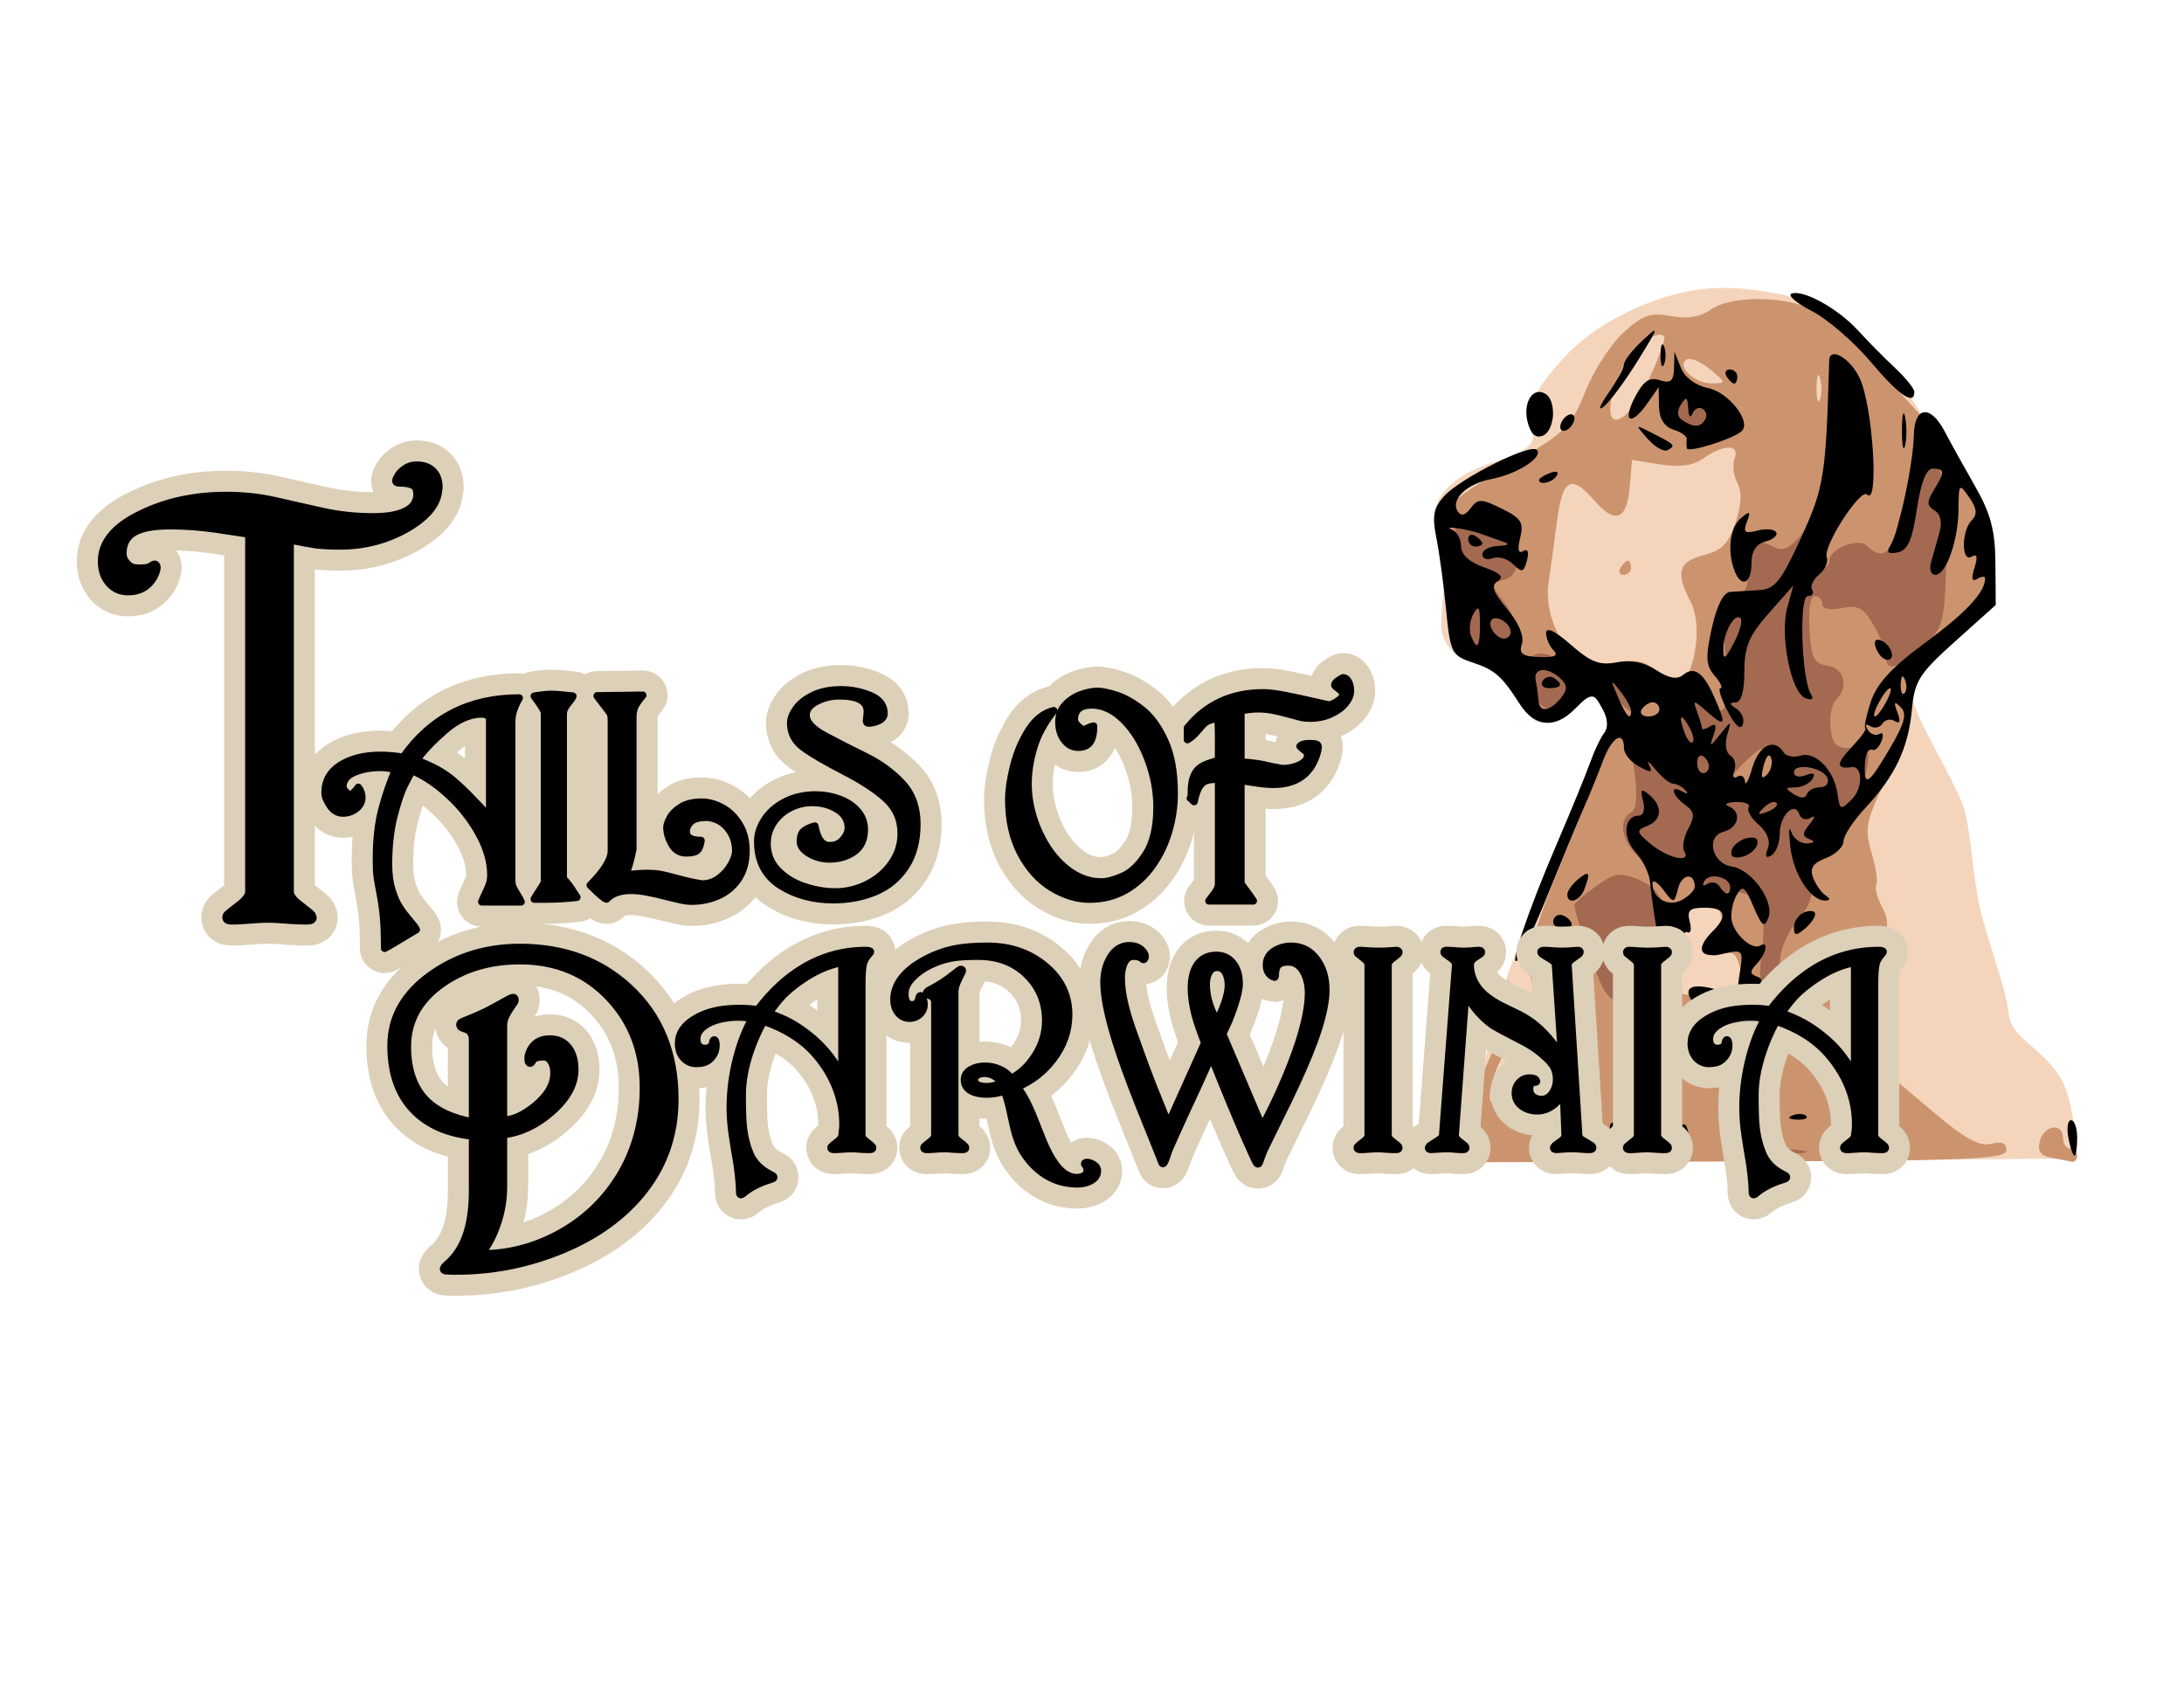 <?xml version="1.0" encoding="UTF-8" standalone="no"?>
<!-- Created with Inkscape (http://www.inkscape.org/) -->

<svg
   xmlns:dc="http://purl.org/dc/elements/1.1/"
   xmlns:cc="http://creativecommons.org/ns#"
   xmlns:rdf="http://www.w3.org/1999/02/22-rdf-syntax-ns#"
   xmlns:svg="http://www.w3.org/2000/svg"
   xmlns="http://www.w3.org/2000/svg"
   xmlns:sodipodi="http://sodipodi.sourceforge.net/DTD/sodipodi-0.dtd"
   xmlns:inkscape="http://www.inkscape.org/namespaces/inkscape"
   width="990"
   height="765"
   id="svg2"
   version="1.1"
   inkscape:version="0.48+devel r"
   sodipodi:docname="tails_of_darwinia.svg">
  <defs
     id="defs4" />
  <sodipodi:namedview
     id="base"
     pagecolor="#ffffff"
     bordercolor="#666666"
     borderopacity="1.0"
     inkscape:pageopacity="0.0"
     inkscape:pageshadow="2"
     inkscape:zoom="1"
     inkscape:cx="494.89357"
     inkscape:cy="422.4306"
     inkscape:document-units="px"
     inkscape:current-layer="layer1"
     showgrid="false"
     inkscape:window-width="1440"
     inkscape:window-height="847"
     inkscape:window-x="0"
     inkscape:window-y="25"
     inkscape:window-maximized="1"
     showguides="true"
     inkscape:guide-bbox="true" />
  <g
     inkscape:label="Layer 1"
     inkscape:groupmode="layer"
     id="layer1"
     transform="translate(0,-287.362)">
    <path
       style="fill:#f4d5bc;fill-opacity:1;stroke:none"
       d="m 813.063,422.185 c 0,0 -19.867,-5.676 -39.261,-4.021 -19.394,1.656 -48.012,12.772 -65.04,31.456 -17.029,18.684 -13.954,21.759 -14.427,28.618 -0.473,6.859 3.075,8.278 -3.548,13.008 -6.622,4.73 -25.78,6.622 -35.95,18.684 -10.17,12.062 0,23.178 0.473,30.037 0.473,6.859 -3.075,28.854 -1.656,34.294 1.419,5.44 5.676,11.826 14.191,11.589 8.514,-0.236 13.008,-4.73 17.975,6.859 4.967,11.589 5.676,23.178 13.954,21.995 8.278,-1.183 12.772,-16.083 20.34,-14.191 7.568,1.892 15.61,8.751 15.61,13.481 0,4.73 -11.352,9.224 -13.008,17.029 -1.656,7.805 2.602,9.933 -10.643,35.003 -13.245,25.07 -30.037,62.439 -31.929,74.501 -1.892,12.062 -19.63,64.094 -12.299,69.534 7.332,5.44 272.933,2.365 272.933,2.365 0,0 0.946,-26.726 -8.514,-39.261 -9.46,-12.535 -20.576,-15.846 -21.759,-26.489 -1.183,-10.643 -6.386,-23.651 -11.589,-42.099 -5.203,-18.448 -4.967,-42.099 -9.697,-53.688 -4.73,-11.589 -16.556,-31.692 -19.157,-38.315 -2.602,-6.622 -8.987,-20.34 -4.021,-22.941 4.967,-2.602 33.348,-20.813 35.24,-34.294 1.892,-13.481 1.419,-27.908 -5.203,-39.97 -6.622,-12.062 -14.427,-22.232 -20.34,-32.638 -5.913,-10.406 -15.846,-23.888 -15.846,-23.888 0,0 -11.589,-5.913 -17.502,-15.137 -5.913,-9.224 -10.643,-13.954 -17.975,-17.738 -7.332,-3.784 -11.352,-3.784 -11.352,-3.784 z"
       id="path3794"
       inkscape:connector-curvature="0"
       inkscape:export-filename="/Users/klange/yelpjp/g3839.png"
       inkscape:export-xdpi="184.58"
       inkscape:export-ydpi="184.58" />
    <g
       id="g4042"
       transform="matrix(3.21,0,0,3.21,1279.651,219.691)"
       inkscape:export-filename="/Users/klange/yelpjp/g3839.png"
       inkscape:export-xdpi="184.58"
       inkscape:export-ydpi="184.58">
      <g
         transform="translate(31.113,208.243)"
         id="g4036">
        <path
           inkscape:connector-curvature="0"
           id="path4040"
           d="m -222.721,-27.275 c 0.566,-4.686 4.971,-15.375 5.938,-14.408 0.339,0.339 -0.117,2.163 -1.014,4.053 -1.943,4.094 -2.114,6.96 -0.381,6.391 0.688,-0.226 1.398,-1.931 1.579,-3.79 0.181,-1.859 1.255,-4.68 2.388,-6.271 1.749,-2.456 1.901,-3.407 1.008,-6.316 -1.33,-4.333 -0.569,-7.17 6.38,-23.775 2.968,-7.092 5.396,-13.45 5.396,-14.128 0,-0.678 -0.705,-1.817 -1.566,-2.532 -1.297,-1.076 -2.053,-1.012 -4.404,0.378 -4.101,2.423 -5.584,2.099 -7.833,-1.713 -1.276,-2.162 -3.286,-3.814 -5.551,-4.562 -3.908,-1.29 -5.123,-3.601 -4.172,-7.933 0.343,-1.562 0.089,-4.961 -0.563,-7.554 -1.444,-5.733 -1.143,-6.118 9.815,-12.571 7.031,-4.14 7.837,-4.954 9.843,-9.946 1.202,-2.99 3.643,-6.739 5.424,-8.33 2.704,-2.416 3.799,-2.788 6.635,-2.256 2.315,0.434 4.101,0.144 5.607,-0.91 2.729,-1.912 9.747,-2.005 14.047,-0.187 1.77,0.748 5.588,4.011 8.484,7.25 2.896,3.239 6.337,7.015 7.646,8.39 1.309,1.375 4.05,5.847 6.091,9.937 5.083,10.188 4.644,13.336 -2.927,20.987 -4.885,4.937 -5.576,6.127 -5.577,9.606 -4.7e-4,2.359 -1.25,6.609 -3.08,10.471 -2.78,5.868 -2.97,6.866 -1.953,10.271 0.619,2.074 0.92,4.104 0.668,4.513 -0.252,0.408 0.112,1.807 0.808,3.109 1.061,1.983 0.973,3.141 -0.544,7.133 -1.419,3.733 -1.634,5.885 -0.994,9.93 0.449,2.841 1.217,5.501 1.706,5.913 0.489,0.412 3.626,3.062 6.969,5.891 4.549,3.848 6.626,5 8.25,4.575 1.504,-0.393 2.171,-0.114 2.171,0.908 0,1.274 -5.259,1.491 -38.401,1.587 l -38.401,0.111 0.509,-4.22 z m 37.884,-15.557 c -2.369,-2.369 -4.591,-0.679 -4.591,3.493 l 0,3.718 3.014,-2.887 c 2.62,-2.51 2.826,-3.075 1.578,-4.324 z m 0.924,-3.187 c 0.348,-0.563 0.335,-2.381 -0.029,-4.039 -0.528,-2.403 -1.053,-2.891 -2.585,-2.405 -1.731,0.55 -1.809,0.361 -0.78,-1.897 1.521,-3.337 0.499,-5.635 -2.506,-5.635 -2.196,0 -2.46,0.438 -2.561,4.25 -0.062,2.337 -0.212,5.375 -0.333,6.75 -0.199,2.254 0.099,2.469 3.03,2.186 1.827,-0.176 3.25,0.152 3.25,0.75 0,1.357 1.684,1.383 2.515,0.04 z m -7.942,-45.094 c 1.827,-2.956 2.247,-8.329 0.862,-11.009 -2.188,-4.23 -1.779,-5.727 1.816,-6.654 2.571,-0.662 3.511,-1.624 4.497,-4.599 0.857,-2.583 0.936,-4.344 0.254,-5.619 -0.547,-1.021 -0.722,-2.564 -0.39,-3.429 0.778,-2.028 -1.476,-2.056 -4.336,-0.052 -1.525,1.068 -3.355,1.331 -6.155,0.883 l -3.985,-0.637 -0.317,3.79 c -0.393,4.692 -2.035,5.36 -4.947,2.011 -3.318,-3.816 -4.533,-3.202 -5.306,2.684 -0.379,2.888 -0.928,6.879 -1.22,8.87 -0.597,4.074 1.558,9.222 4.525,10.81 1.017,0.544 3.437,0.732 5.377,0.417 2.746,-0.446 3.941,-0.123 5.391,1.457 2.185,2.38 2.994,2.602 3.935,1.078 z m -9.073,-15.882 c 0.34,-0.55 0.816,-1 1.059,-1 0.243,0 0.441,0.45 0.441,1 0,0.55 -0.477,1 -1.059,1 -0.582,0 -0.781,-0.45 -0.441,-1 z m 4.001,-26.593 c 1.455,-3.076 2.427,-5.813 2.158,-6.081 -1.115,-1.115 -4.928,2.075 -6.244,5.223 -3.421,8.187 0.253,8.959 4.085,0.858 z m 24.192,-0.138 c -0.254,-0.973 -0.478,-0.419 -0.498,1.231 -0.02,1.65 0.187,2.446 0.461,1.769 0.274,-0.677 0.291,-2.027 0.037,-3 z m -15.547,-1.297 c -1.295,-1.079 -2.779,-1.699 -3.299,-1.378 -1.482,0.916 1.125,3.41 3.525,3.372 2.096,-0.033 2.092,-0.063 -0.227,-1.995 z m 48.212,111.336 c -1.552,-0.304 -2.002,-0.955 -1.633,-2.364 0.596,-2.277 3.275,-2.641 3.275,-0.445 0,0.825 0.45,1.5 1,1.5 0.55,0 1,0.45 1,1 0,0.55 -0.338,0.939 -0.75,0.864 -0.412,-0.075 -1.714,-0.325 -2.892,-0.555 z m -73.358,-104.808 c 0,-0.825 0.675,-1.5 1.5,-1.5 0.825,0 1.5,0.675 1.5,1.5 0,0.825 -0.675,1.5 -1.5,1.5 -0.825,0 -1.5,-0.675 -1.5,-1.5 z"
           style="fill:#cc946e" />
        <path
           inkscape:connector-curvature="0"
           id="path4038"
           d="m -207.87,-25.463 c 2.521,-1.907 4.441,-1.92 4.441,-0.032 0,1.02 -1.021,1.5 -3.191,1.5 -3.021,0 -3.087,-0.079 -1.25,-1.468 z m 28.191,0.762 c 1.238,-0.238 3.263,-0.238 4.5,0 1.238,0.238 0.225,0.433 -2.25,0.433 -2.475,0 -3.487,-0.195 -2.25,-0.433 z m -23.475,-22.544 c -0.851,-1.097 -4.275,-10.804 -4.275,-12.12 0,-0.272 1.371,-1.47 3.047,-2.664 2.659,-1.893 3.42,-2.016 5.967,-0.961 3.087,1.279 4.327,3.712 4.198,8.241 -0.134,4.719 -1.184,6.548 -4.402,7.669 -3.787,1.32 -3.37,1.335 -4.535,-0.166 z m 22.244,-6.052 c 0.764,-6.114 -0.808,-8.356 -5.513,-7.862 -1.809,0.19 -2.958,-0.269 -3.371,-1.346 -0.377,-0.983 -1.525,-1.522 -2.881,-1.354 -4.973,0.618 -10.369,-6.402 -6.675,-8.685 0.689,-0.426 0.836,-2.433 0.406,-5.559 -0.787,-5.725 0.661,-6.555 3.311,-1.898 0.937,1.647 2.041,2.997 2.453,3 1.089,0.009 0.87,-1.16 -0.75,-3.994 -2.111,-3.693 -1.811,-5.75 1.121,-7.671 2.462,-1.613 2.696,-1.615 3.86,-0.023 2.608,3.566 3.554,1.923 2.91,-5.056 -0.554,-6.006 -0.395,-6.955 1.446,-8.612 1.503,-1.353 1.917,-2.618 1.515,-4.629 -0.645,-3.227 0.817,-4.524 3.49,-3.094 1.477,0.79 2.314,0.531 3.886,-1.204 2.841,-3.137 5.273,-11.156 5.273,-17.389 0,-5.476 1.146,-6.786 2.965,-3.388 2.156,4.029 1.203,11.474 -2.361,18.434 -1.868,3.648 -2.993,6.632 -2.5,6.632 0.493,0 0.896,-0.434 0.896,-0.965 0,-1.715 4.083,-3.352 5.307,-2.128 1.962,1.962 3.522,1.154 4.167,-2.157 0.977,-5.013 3.734,-10.847 4.937,-10.446 1.583,0.528 2.427,7.084 2.08,16.168 -0.286,7.485 -0.494,8.142 -3.413,10.75 -3.439,3.073 -5.078,3.511 -5.078,1.359 0,-0.78 -0.777,-2.774 -1.728,-4.429 -1.443,-2.513 -2.186,-2.919 -4.5,-2.456 -1.715,0.343 -2.772,0.126 -2.772,-0.571 0,-0.619 -0.475,-1.125 -1.055,-1.125 -0.634,0 -0.933,1.893 -0.75,4.75 0.26,4.053 0.635,4.797 2.555,5.07 2.397,0.34 3.037,2.994 1.172,4.859 -0.593,0.593 -0.93,2.37 -0.75,3.95 0.272,2.378 0.79,2.866 3.01,2.838 2.454,-0.031 2.632,0.224 2.095,3 -0.323,1.669 -1.417,4.107 -2.432,5.419 -1.015,1.312 -1.845,2.929 -1.845,3.595 0,0.666 -0.925,2.048 -2.057,3.071 -1.375,1.245 -1.872,2.596 -1.5,4.078 0.374,1.491 -0.262,3.19 -1.943,5.188 -1.492,1.773 -2.5,4.223 -2.5,6.077 0,2.157 -0.48,3.106 -1.572,3.106 -1.315,0 -1.464,-0.867 -0.909,-5.302 z m 1.481,-24.198 c 0.994,-1.198 0.989,-1.809 -0.028,-3.033 -1.128,-1.359 -1.539,-1.283 -3.622,0.674 -1.292,1.214 -2.35,2.579 -2.35,3.033 0,1.425 4.695,0.898 6,-0.674 z m -21.921,-10.916 c -2.242,-2.386 -2.245,-2.425 -0.266,-3.484 1.559,-0.834 2.481,-0.682 4.173,0.688 2.131,1.726 2.136,1.791 0.266,3.484 -1.816,1.643 -2.014,1.611 -4.173,-0.688 z m -12.502,-1.435 c -1.11,-2.147 -1.191,-3.135 -0.326,-4 1.589,-1.589 2.846,-1.414 5.723,0.797 2.433,1.87 2.443,1.936 0.595,3.978 -2.558,2.826 -4.243,2.609 -5.992,-0.775 z m -9.632,-6.715 c -1.046,-1.26 -1.059,-2.231 -0.068,-4.972 0.907,-2.508 0.955,-4.402 0.183,-7.184 -1.383,-4.979 -1.426,-4.79 1.399,-6.077 2.149,-0.979 2.717,-0.793 4.5,1.474 2.642,3.358 2.685,7.344 0.088,8.023 -1.922,0.503 -1.92,0.555 0.104,3.292 2.755,3.726 1.773,7.01 -2.096,7.01 -1.546,0 -3.395,-0.705 -4.11,-1.566 z m 28.997,-31.542 c -1.703,-3.183 0.101,-4.364 4.465,-2.923 3.749,1.237 4.724,3.382 2.01,4.423 -2.993,1.149 -5.35,0.603 -6.476,-1.5 z"
           style="fill:#a36a51" />
      </g>
      <path
         inkscape:connector-curvature="0"
         id="path4034"
         d="m -193.336,180.498 c -0.018,-3.355 6.846,-21.757 7.77,-20.833 0.2,0.2 -1.268,4.575 -3.261,9.723 -2.12,5.474 -3.461,10.502 -3.23,12.11 0.217,1.512 0.023,2.75 -0.432,2.75 -0.455,0 -0.836,-1.688 -0.846,-3.75 z m 31.035,2.333 c 0.008,-0.596 0.398,-1.687 0.866,-2.425 0.628,-0.99 0.972,-0.707 1.314,1.083 0.303,1.583 0.002,2.425 -0.866,2.425 -0.731,0 -1.323,-0.487 -1.314,-1.083 z m 55.74,-1.083 c -0.263,-1.375 -0.09,-2.5 0.383,-2.5 0.474,0 0.861,1.125 0.861,2.5 0,1.375 -0.173,2.5 -0.383,2.5 -0.211,0 -0.598,-1.125 -0.861,-2.5 z m -64.755,-1.559 c 0,-0.582 0.45,-0.781 1,-0.441 0.55,0.34 1,0.816 1,1.059 0,0.243 -0.45,0.441 -1,0.441 -0.55,0 -1,-0.477 -1,-1.059 z m 25.812,-1.624 c 0.722,-0.289 1.584,-0.253 1.917,0.079 0.332,0.332 -0.258,0.569 -1.312,0.525 -1.165,-0.048 -1.402,-0.285 -0.604,-0.604 z m -24.812,-16.456 c 0,-0.474 0.562,-0.875 1.25,-0.893 0.688,-0.017 2.091,-1.185 3.119,-2.596 1.461,-2.004 1.718,-3.471 1.176,-6.719 -0.381,-2.285 -0.772,-5.12 -0.869,-6.3 -0.097,-1.18 -1.018,-3.076 -2.047,-4.213 -1.902,-2.101 -1.632,-5.142 0.457,-5.142 0.666,0 0.922,-0.863 0.61,-2.057 -0.441,-1.688 -0.283,-1.845 0.883,-0.878 1.935,1.606 1.787,3.578 -0.329,4.402 -1.579,0.615 -1.52,0.869 0.611,2.607 2.45,1.998 5.712,2.662 4.652,0.946 -0.333,-0.539 -0.077,-1.966 0.568,-3.171 0.959,-1.792 0.877,-2.408 -0.454,-3.381 -1.902,-1.391 -2.211,-2.923 -0.377,-1.868 0.726,0.418 0.901,0.338 0.417,-0.191 -0.458,-0.501 -1.226,-0.91 -1.707,-0.91 -0.48,0 -1.601,-0.9 -2.491,-2 -0.889,-1.1 -1.305,-1.393 -0.922,-0.65 0.56,1.088 0.283,1.129 -1.426,0.215 -1.166,-0.624 -2.121,-1.794 -2.121,-2.6 0,-2.597 -1.722,-1.559 -2.962,1.785 -0.662,1.788 -1.899,4.825 -2.749,6.75 -0.85,1.925 -3.093,7.325 -4.985,12 -1.892,4.675 -3.835,8.903 -4.318,9.396 -1.34,1.367 1.445,-6.904 5.521,-16.396 2.008,-4.675 4.13,-9.85 4.716,-11.5 0.586,-1.65 1.482,-3.534 1.991,-4.186 0.576,-0.739 0.507,-1.965 -0.18,-3.25 -1.361,-2.544 -1.551,-2.547 -4.034,-0.064 -2.776,2.776 -5.635,2.498 -7.714,-0.75 -2.571,-4.017 -3.495,-4.82 -6.804,-5.918 -2.795,-0.927 -3.021,-1.392 -3.602,-7.411 -0.341,-3.532 -0.964,-8.119 -1.385,-10.194 -0.609,-3.004 -0.386,-4.192 1.098,-5.831 2.295,-2.536 12.162,-7.474 13.086,-6.55 1.002,1.002 -2.731,3.426 -6.329,4.109 -3.524,0.668 -5.876,2.885 -4.841,4.561 0.465,0.753 1.049,0.618 1.836,-0.426 1.034,-1.371 1.491,-1.365 4.393,0.06 2.741,1.345 3.141,1.978 2.604,4.119 -0.414,1.651 -0.269,2.304 0.418,1.879 0.654,-0.404 0.858,0.095 0.539,1.315 -0.444,1.699 -0.707,1.773 -1.936,0.544 -0.782,-0.782 -2.084,-1.168 -2.893,-0.857 -0.809,0.31 -1.471,0.066 -1.471,-0.542 0,-0.609 1.012,-1.143 2.25,-1.186 1.397,-0.049 1.682,-0.269 0.75,-0.579 -0.825,-0.275 -2.175,-0.757 -3,-1.071 -1.918,-0.73 -5.917,-1.317 -4.25,-0.624 0.688,0.286 1.25,1.339 1.25,2.339 0,1.153 1.19,2.234 3.25,2.952 2.296,0.801 2.864,1.372 1.937,1.946 -1.014,0.627 -0.712,1.527 1.323,3.946 1.603,1.905 2.417,3.827 2.078,4.902 -0.447,1.413 0.053,1.791 2.486,1.878 2.144,0.077 2.732,-0.204 1.986,-0.95 -0.583,-0.583 -1.059,-1.691 -1.059,-2.463 0,-0.886 1.292,-0.27 3.505,1.674 2.814,2.471 4.093,2.96 6.488,2.481 1.966,-0.393 3.863,-0.02 5.562,1.093 1.787,1.171 2.952,1.38 3.795,0.68 1.555,-1.29 2.874,-0.343 4.42,3.173 1.72,3.912 1.55,4.294 -0.94,2.108 -2.05,-1.8 -2.133,-1.804 -1.5,-0.073 0.368,1.007 0.67,2.047 0.67,2.309 0,0.262 0.526,0.152 1.17,-0.246 0.809,-0.5 0.962,-0.132 0.498,1.191 -0.632,1.8 -0.576,1.795 0.933,-0.086 1.59,-1.98 1.599,-1.978 0.962,0.166 -0.358,1.204 -0.152,2.47 0.465,2.851 0.61,0.377 0.858,1.338 0.552,2.136 -0.311,0.81 -0.12,1.181 0.432,0.84 0.544,-0.336 1.029,-0.022 1.079,0.698 0.05,0.72 0.512,-0.153 1.029,-1.941 0.918,-3.178 3.124,-4.284 4.406,-2.209 0.354,0.572 1.43,0.791 2.391,0.486 2.126,-0.675 4.773,2.057 5.242,5.411 0.322,2.301 0.436,2.342 2.049,0.721 1.556,-1.564 1.519,-4.716 -0.052,-4.508 -2.201,0.292 -2.223,-0.449 -0.08,-2.731 1.333,-1.419 2.24,-2.657 2.014,-2.75 -0.226,-0.093 0.12,-1.776 0.768,-3.74 0.855,-2.591 2.959,-4.878 7.672,-8.339 5.762,-4.231 8.469,-7.135 8.469,-9.084 0,-0.344 -0.498,-0.317 -1.107,0.059 -0.754,0.466 -0.879,-0.033 -0.393,-1.566 0.487,-1.533 0.361,-2.032 -0.393,-1.566 -1.476,0.912 -1.469,-3.672 0.009,-5.15 0.821,-0.821 0.725,-1.674 -0.364,-3.228 -1.418,-2.025 -1.481,-1.957 -1.51,1.666 -0.037,4.461 -1.742,9.278 -3.285,9.278 -0.601,0 -0.873,-0.787 -0.604,-1.75 0.268,-0.963 0.797,-2.819 1.174,-4.125 0.447,-1.547 0.213,-2.669 -0.671,-3.219 -1.101,-0.685 -1.121,-1.225 -0.107,-2.862 1.592,-2.569 1.571,-3.044 -0.136,-3.044 -0.921,0 -1.677,1.928 -2.25,5.738 -0.663,4.407 -1.297,5.821 -2.732,6.096 -1.366,0.262 -1.636,-0.004 -1.004,-0.988 1.161,-1.807 3.228,-11.554 3.308,-15.596 0.08,-4.068 2.354,-4.329 4.354,-0.5 0.79,1.512 2.715,4.984 4.279,7.715 2.218,3.873 2.852,6.265 2.887,10.878 l 0.044,5.913 -5.713,5.122 c -5.103,4.575 -5.758,5.61 -6.134,9.698 -0.497,5.393 -2.376,9.346 -6.588,13.854 -1.686,1.805 -3.065,3.92 -3.065,4.7 0,0.78 -1.116,1.843 -2.481,2.362 -1.816,0.69 -2.305,1.421 -1.823,2.725 0.362,0.98 1.141,2.113 1.731,2.517 0.758,0.519 0.751,0.739 -0.022,0.75 -2.06,0.029 -4.49,-3.734 -4.916,-7.611 -0.234,-2.131 -0.182,-3.087 0.116,-2.124 0.298,0.963 1.296,1.714 2.219,1.671 1.105,-0.052 1.236,-0.256 0.385,-0.597 -1.056,-0.424 -1.056,-0.81 0,-2.113 0.8,-0.987 0.848,-1.329 0.127,-0.897 -0.641,0.384 -1.342,0.166 -1.559,-0.485 -0.648,-1.945 -2.776,0.102 -2.776,2.671 0,1.31 -0.526,2.707 -1.17,3.105 -0.79,0.489 -0.959,0.174 -0.521,-0.969 0.404,-1.053 -0.079,-2.315 -1.279,-3.342 -1.06,-0.908 -1.699,-2.021 -1.42,-2.472 0.279,-0.452 -0.531,-0.786 -1.801,-0.743 -1.27,0.043 -1.747,0.306 -1.059,0.583 1.916,0.773 1.485,3.043 -0.685,3.611 -2.564,0.671 -1.641,4.498 1.187,4.921 2.802,0.419 6.022,4.929 5.147,7.209 -0.577,1.503 -0.928,1.245 -2.109,-1.55 -1.232,-2.916 -1.545,-3.126 -2.399,-1.611 -0.54,0.958 -0.849,2.533 -0.687,3.5 0.339,2.014 2.903,4.309 4.035,3.61 1.231,-0.761 0.871,1.131 -0.489,2.573 -0.993,1.053 -0.995,1.419 -0.009,1.78 0.949,0.348 0.907,0.789 -0.179,1.875 -2.26,2.26 -2.866,1.679 -2.245,-2.148 0.571,-3.517 0.537,-3.559 -2.369,-2.921 -3.286,0.722 -3.927,-0.675 -1.448,-3.154 2.213,-2.213 1.833,-3.357 -1.117,-3.357 -2.125,0 -2.518,0.376 -2.093,2.001 0.288,1.101 0.115,1.749 -0.383,1.441 -0.499,-0.308 -0.907,1.771 -0.907,4.621 0,4.347 -0.227,4.993 -1.411,4.01 -0.825,-0.685 -1.649,-0.785 -1.985,-0.242 -0.765,1.238 -5.604,2.127 -5.604,1.029 z m 11,-15.838 c 0,-2.02 -1.812,-1.849 -2.354,0.223 -0.575,2.199 -0.598,2.202 -2.082,0.239 -0.825,-1.092 -1.515,-1.513 -1.532,-0.935 -0.064,2.099 2.197,3.398 4.121,2.368 1.016,-0.544 1.847,-1.396 1.847,-1.894 z m 5,0.083 c 0,-1.417 -2.864,-2.135 -3.622,-0.909 -0.4,0.647 -0.234,0.831 0.399,0.44 0.597,-0.369 1.368,-0.213 1.714,0.345 0.776,1.255 1.51,1.315 1.51,0.123 z m 6.526,-11.914 c -0.308,-0.308 -1.115,-6.3e-4 -1.793,0.683 -0.98,0.988 -0.865,1.102 0.56,0.56 0.986,-0.376 1.541,-0.935 1.233,-1.243 z m 6.14,-2.193 c 0.825,0 1.315,-0.562 1.088,-1.25 -0.505,-1.534 -4.755,-2.295 -4.755,-0.851 0,0.571 0.749,0.751 1.664,0.4 1.119,-0.429 1.427,-0.255 0.941,0.531 -0.398,0.643 -1.484,1.177 -2.414,1.185 -1.455,0.013 -1.482,0.148 -0.191,0.968 0.955,0.607 1.621,0.601 1.833,-0.015 0.183,-0.532 1.008,-0.968 1.833,-0.968 z m -6.879,-4.137 c -0.25,-0.749 -0.703,-0.296 -1.057,1.057 -0.435,1.663 -0.305,2.054 0.437,1.312 0.581,-0.581 0.86,-1.647 0.619,-2.368 z m 16.804,-1.429 c 2.07,-3.533 2.406,-4.834 1.483,-5.75 -0.922,-0.915 -1.027,-0.749 -0.464,0.73 0.488,1.28 0.365,1.689 -0.372,1.234 -0.605,-0.374 -1.388,-0.216 -1.739,0.352 -0.351,0.568 -1.127,0.731 -1.724,0.362 -0.653,-0.404 -0.797,-0.205 -0.362,0.5 0.398,0.644 1.137,0.915 1.643,0.603 0.506,-0.313 0.657,0.116 0.336,0.952 -0.321,0.836 -0.878,1.422 -1.239,1.302 -0.766,-0.255 -1.155,0.682 -1.155,2.782 0,2.421 0.752,1.779 3.592,-3.066 z m -25.592,2.625 c 0,-0.518 -0.375,-1.173 -0.833,-1.456 -0.458,-0.283 -0.833,0.14 -0.833,0.941 0,0.801 0.375,1.456 0.833,1.456 0.458,0 0.833,-0.423 0.833,-0.941 z m -2.878,-5.734 c -1.179,-2.027 -1.464,-1.378 -0.499,1.136 0.343,0.894 0.834,1.414 1.092,1.157 0.257,-0.257 -0.009,-1.289 -0.593,-2.293 z m -8.122,-2.134 c 0,-0.445 -0.682,-1.682 -1.516,-2.75 -1.406,-1.8 -1.431,-1.741 -0.339,0.809 1.177,2.751 1.856,3.461 1.856,1.941 z m 4,-0.191 c 0,-0.55 -0.423,-1 -0.941,-1 -0.518,0 -1.219,0.45 -1.559,1 -0.34,0.55 0.084,1 0.941,1 0.857,0 1.559,-0.45 1.559,-1 z m 32,-1 c 0.589,-1.1 0.845,-2 0.57,-2 -0.275,0 -0.982,0.9 -1.57,2 -0.589,1.1 -0.845,2 -0.57,2 0.275,0 0.982,-0.9 1.57,-2 z m -45.965,-0.542 c 0.963,-1.16 0.996,-1.827 0.133,-2.69 -1.808,-1.808 -3.998,-1.756 -3.641,0.086 0.176,0.905 0.354,2.209 0.396,2.896 0.105,1.708 1.565,1.571 3.112,-0.292 z m -2.525,-2.474 c 0.345,-0.559 1.047,-0.757 1.559,-0.441 1.387,0.857 1.128,1.457 -0.628,1.457 -0.857,0 -1.276,-0.457 -0.931,-1.016 z m 51.173,-0.171 c -0.319,-0.798 -0.556,-0.561 -0.604,0.604 -0.043,1.054 0.193,1.645 0.525,1.312 0.332,-0.332 0.368,-1.195 0.079,-1.917 z m -60.016,-7.89 c 0,-2.391 -0.205,-2.712 -0.917,-1.439 -0.504,0.901 -0.668,2.286 -0.365,3.078 0.862,2.247 1.282,1.711 1.282,-1.639 z m 4.333,1.137 c 0,-1.18 -1.95,-2.442 -2.667,-1.726 -0.716,0.716 0.546,2.667 1.726,2.667 0.518,0 0.941,-0.423 0.941,-0.941 z m 25.459,51.874 c -1.014,-1.64 0.182,-2.241 3.035,-1.524 1.635,0.41 2.321,1.081 1.863,1.821 -0.549,0.889 -0.821,0.882 -1.124,-0.029 -0.22,-0.66 -0.839,-1.201 -1.376,-1.201 -0.537,0 -0.698,0.45 -0.358,1 0.34,0.55 0.168,1 -0.382,1 -0.55,0 -1.297,-0.48 -1.659,-1.067 z m 11.541,-2.933 c 0,-0.55 0.477,-1 1.059,-1 0.582,0 0.781,0.45 0.441,1 -0.34,0.55 -0.816,1 -1.059,1 -0.243,0 -0.441,-0.45 -0.441,-1 z m 3,-7.271 c 0,-0.834 0.675,-1.774 1.5,-2.091 0.825,-0.317 1.5,-0.195 1.5,0.271 0,0.465 -0.675,1.406 -1.5,2.091 -1.221,1.013 -1.5,0.963 -1.5,-0.271 z m -34,-0.729 c 0,-0.55 0.423,-1 0.941,-1 0.518,0 1.219,0.45 1.559,1 0.34,0.55 -0.084,1 -0.941,1 -0.857,0 -1.559,-0.45 -1.559,-1 z m 2,-3.878 c 0,-0.483 0.675,-1.438 1.5,-2.122 1.628,-1.351 1.832,-1.028 0.893,1.418 -0.643,1.674 -2.393,2.19 -2.393,0.704 z m 23.218,-6.277 c 0.246,-0.74 1.25,-1.501 2.23,-1.691 1.14,-0.221 1.621,0.139 1.334,1 -0.246,0.74 -1.25,1.501 -2.23,1.691 -1.14,0.221 -1.621,-0.139 -1.334,-1 z m -0.582,-19.596 c -0.928,-1.788 -1.381,-3.25 -1.006,-3.25 0.374,0 0.004,-0.787 -0.824,-1.75 -1.248,-1.451 -1.316,-2.603 -0.398,-6.748 0.703,-3.177 1.65,-5.035 2.599,-5.098 0.821,-0.055 2.664,-0.168 4.094,-0.252 2.21,-0.129 3.099,-1.242 5.914,-7.402 3.252,-7.117 3.504,-8.708 3.964,-25 0.058,-2.049 2.977,-0.358 4.315,2.5 1.857,3.966 2.749,18.127 1.034,16.411 -0.929,-0.929 -6.268,7.331 -5.698,8.817 0.254,0.661 -0.229,1.775 -1.073,2.475 -0.844,0.7 -1.288,1.673 -0.986,2.16 0.301,0.488 0.025,0.887 -0.614,0.887 -1.261,0 -0.898,11.668 0.429,13.815 0.463,0.75 0.19,0.959 -0.771,0.59 -2.021,-0.775 -3.633,-8.817 -2.559,-12.759 l 0.858,-3.147 -3.457,3.917 c -2.809,3.182 -3.457,4.73 -3.457,8.25 0,2.792 -0.445,4.339 -1.25,4.349 -0.909,0.011 -0.876,0.252 0.122,0.884 0.755,0.478 1.165,1.484 0.911,2.235 -0.288,0.855 -1.091,0.151 -2.148,-1.884 z m 1.828,-13.12 c -0.831,-0.831 -2.431,2.034 -2.442,4.37 -0.007,1.598 0.294,1.418 1.503,-0.899 0.831,-1.594 1.254,-3.156 0.939,-3.471 z m 19.143,4.286 c -0.374,-0.974 -0.15,-1.431 0.581,-1.188 1.495,0.498 2.318,2.771 1.004,2.771 -0.537,0 -1.25,-0.713 -1.584,-1.584 z M -153.709,101.666 c -1.067,-2.78 -0.653,-6.135 0.916,-7.437 1.287,-1.068 1.416,-0.985 0.831,0.538 -0.566,1.476 -0.299,1.7 1.476,1.235 1.192,-0.312 2.388,-0.21 2.657,0.226 0.269,0.436 -0.405,1.026 -1.499,1.312 -1.34,0.35 -1.989,1.366 -1.989,3.114 0,2.87 -1.445,3.481 -2.393,1.012 z m -37.607,-4.477 c 0,-0.582 0.45,-0.781 1,-0.441 0.55,0.34 1,0.816 1,1.059 0,0.243 -0.45,0.441 -1,0.441 -0.55,0 -1,-0.477 -1,-1.059 z m 10,-8.334 c 0,-0.216 0.698,-0.661 1.552,-0.989 0.89,-0.341 1.291,-0.174 0.941,0.393 -0.587,0.95 -2.493,1.405 -2.493,0.596 z m 15.384,-5.776 c -1.879,-2.116 -1.877,-2.119 0.616,-0.841 3.256,1.668 3.294,1.71 2.2,2.386 -0.513,0.317 -1.781,-0.378 -2.817,-1.545 z m 5.498,1.301 c -0.065,-0.348 -0.074,-0.942 -0.02,-1.321 0.054,-0.379 -0.793,-0.972 -1.882,-1.317 -1.303,-0.414 -1.998,-1.545 -2.032,-3.311 l -0.052,-2.683 -1.57,2.25 c -2.315,3.319 -3.628,2.735 -1.799,-0.801 1.198,-2.316 2.047,-2.902 3.526,-2.433 1.539,0.488 1.961,0.132 2.011,-1.699 l 0.063,-2.317 0.912,2.27 c 0.548,1.364 2.073,2.502 3.822,2.852 2.878,0.576 6.142,4.708 4.789,6.062 -1.085,1.085 -7.637,3.15 -7.768,2.448 z m 2.576,-4.063 c 0.316,-0.512 0.156,-1.19 -0.356,-1.506 -0.512,-0.316 -1.159,-0.01 -1.437,0.681 -0.279,0.691 -0.549,0.356 -0.601,-0.744 -0.077,-1.633 -0.265,-1.73 -1.026,-0.526 -0.615,0.972 -0.524,1.733 0.265,2.235 1.601,1.018 2.463,0.98 3.155,-0.139 z m 27.795,1.431 c 0.011,-2.2 0.216,-2.982 0.455,-1.738 0.239,1.244 0.23,3.044 -0.02,4 -0.25,0.956 -0.446,-0.062 -0.435,-2.262 z m -52.869,-1.109 c -0.689,-2.747 0.774,-5.03 2.529,-3.945 1.609,0.994 1.319,5.251 -0.403,5.912 -1.006,0.386 -1.697,-0.253 -2.127,-1.966 z m 4.617,0.727 c 0,-0.55 0.45,-1.278 1,-1.618 0.55,-0.34 1,-0.168 1,0.382 0,0.55 -0.45,1.278 -1,1.618 -0.55,0.34 -1,0.168 -1,-0.382 z m 6.789,-4.772 c 1.216,-1.735 2.211,-3.569 2.211,-4.076 0,-0.507 1.17,-2.012 2.601,-3.346 2.423,-2.259 2.379,-2.066 -0.652,2.829 -1.789,2.889 -3.954,5.814 -4.812,6.5 -0.858,0.686 -0.564,-0.173 0.652,-1.908 z m 37.026,-4.45 c -2.367,-2.807 -6.107,-6.029 -8.31,-7.158 -2.203,-1.129 -3.473,-2.235 -2.823,-2.456 1.693,-0.577 6.592,2.158 9.408,5.252 1.325,1.456 3.647,3.806 5.16,5.222 1.512,1.416 2.75,2.95 2.75,3.409 0,1.987 -2.176,0.485 -6.185,-4.27 z m -20.315,2.104 c -0.34,-0.55 -0.141,-1 0.441,-1 0.582,0 1.059,0.45 1.059,1 0,0.55 -0.198,1 -0.441,1 -0.243,0 -0.719,-0.45 -1.059,-1 z m -9.342,-3 c 0,-1.375 0.227,-1.938 0.504,-1.25 0.277,0.688 0.277,1.812 0,2.5 -0.277,0.688 -0.504,0.125 -0.504,-1.25 z"
         style="fill:#000000" />
    </g>
    <g
       style="fill:none;stroke:#ddd0b8;stroke-width:20;stroke-linecap:round;stroke-linejoin:round;stroke-miterlimit:4;stroke-opacity:1;stroke-dasharray:none"
       transform="matrix(1.12,0,0,1.12,796.58,515.808)"
       id="g4048"
       inkscape:export-filename="/Users/klange/yelpjp/g3839.png"
       inkscape:export-xdpi="184.58"
       inkscape:export-ydpi="184.58">
      <g
         id="g4050"
         style="font-size:40px;font-style:normal;font-weight:normal;line-height:125%;letter-spacing:0px;word-spacing:0px;fill:none;stroke:#ddd0b8;stroke-width:9.806;stroke-linecap:round;stroke-linejoin:round;stroke-miterlimit:4;stroke-opacity:1;stroke-dasharray:none;font-family:Sans"
         transform="matrix(2.04,0,0,2.04,1271.271,-204.006)">
        <path
           sodipodi:nodetypes="cccsccsccccccsccccccccccsccccsccsccsccscccscccccccccccscccccccccsccccccccccccccccccccccccccccccccccccccccccccccccsccccccccccscccccccccccccccccccccccccccccccccccccccccccsscsccccsscccccsscccccccscscccccccccccccccccccccccccccccccccccccscscccccccccccccccccccccccccccccccccscccccccscsccccccccccccccccccscccccccccccscccccccccccccccccsccccccccccccccccccccsccsccccccccccccccccccccccccsccscccccccccccccccccccccccsccccccccccccccccccccscccccccccccccccccccccccccccccscccccccccccccccccccscccccccccccccccccscccccccccccccsccccccccsccccccccscccccccccccccccccccccccccccsccccccccccccccccccccccccccccccccc"
           inkscape:connector-curvature="0"
           id="path4052"
           transform="matrix(0.49,0,0,0.49,-572.151,89.514)"
           d="m -647.062,5.656 c -1.844,2.367e-4 -3.547,0.61 -5.156,1.812 -1.276,0.962 -2.213,2.106 -2.781,3.469 -0.355,0.481 -0.344,0.898 -0.344,1.219 0,0.481 0.605,0.719 1.812,0.719 2.003,0 3.605,0.283 4.812,0.844 1.278,0.481 1.906,1.715 1.906,3.719 0,3.047 -1.561,5.352 -4.688,6.875 -3.046,1.523 -7.435,2.281 -13.125,2.281 -7.056,2.37e-4 -13.864,-0.744 -20.438,-2.188 -6.495,-1.443 -12.871,-2.869 -19.125,-4.312 -6.254,-1.443 -12.868,-2.156 -19.844,-2.156 -12.988,1.89e-4 -24.658,2.557 -35,7.688 -10.344,5.051 -15.5,11.384 -15.5,19 0,3.528 0.988,6.456 3,8.781 2.005,2.325 4.605,3.469 7.812,3.469 3.449,1.42e-4 6.283,-1.099 8.438,-3.344 1.612,-1.683 2.652,-3.616 3.125,-5.781 0.166,-0.721 0.081,-1.287 -0.25,-1.688 -0.331,-0.401 -0.798,-0.401 -1.438,0 -0.473,0.401 -1.071,0.728 -1.781,0.969 -0.722,0.24 -1.783,0.344 -3.156,0.344 -0.871,2.37e-4 -1.78,-0.058 -2.75,-0.219 -0.971,-0.16 -1.905,-0.815 -2.875,-1.938 -0.971,-1.122 -1.469,-2.356 -1.469,-3.719 0,-4.009 1.547,-6.892 4.594,-8.656 3.046,-1.764 7.922,-2.656 14.656,-2.656 5.932,2.37e-4 12.027,0.462 18.281,1.344 3.366,0.481 7.856,1.15 13.469,2.031 l 0,144.781 c 0,1.523 -1.233,3.263 -3.719,5.188 -3.205,2.486 -4.951,3.868 -5.188,4.188 -0.118,0.239 -0.344,0.569 -0.344,0.969 0,0.963 0.658,1.438 2.031,1.438 0.802,0.071 2.176,0.072 4.094,-0.094 5.132,-0.412 8.968,-0.625 11.531,-0.625 1.524,0 4.261,0.18 8.188,0.5 4.01,0.241 6.414,0.29 7.219,0.219 1.42,0 2.156,-0.43 2.156,-1.312 0,-0.161 -0.25,-0.352 -0.25,-0.594 -0.071,-0.322 -0.107,-0.553 -0.344,-0.719 -0.161,-0.24 -1.855,-1.608 -5.062,-4.094 -2.4,-1.844 -3.594,-3.538 -3.594,-5.062 l 0,-142.375 c 4.329,0.882 7.867,1.537 10.594,1.938 2.805,0.32 5.986,0.469 9.594,0.469 9.942,1.66e-4 19.098,-2.408 27.438,-7.219 8.337,-4.89 12.5,-10.331 12.5,-16.344 l 0.125,0 c 0,-2.966 -0.797,-5.227 -2.406,-6.75 C -641.835,6.459 -644.097,5.656 -647.062,5.656 z m 288.625,194.562 c -3.26,8e-5 -5.833,1.664 -7.75,5 -1.649,2.838 -2.469,6.124 -2.469,9.844 0,5.484 1.543,13.33 4.688,23.531 2.224,7.21 5.445,16.055 9.625,26.562 2.531,6.366 5.087,12.704 7.656,19.031 0.345,0.805 0.71,1.763 1.094,2.875 0.192,0.575 0.33,0.947 0.406,1.062 0.115,0.192 0.222,0.281 0.375,0.281 0.23,0 0.416,-0.138 0.531,-0.406 0.268,-0.422 0.568,-1.104 0.875,-2.062 0.537,-1.611 0.854,-2.568 0.969,-2.875 0.997,-2.301 2.774,-6.3 5.344,-11.938 2.186,-4.717 4.377,-9.432 6.562,-14.188 1.802,-3.95 3.58,-7.894 5.344,-11.844 1.917,4.909 4.497,11.27 7.719,19.094 3.26,7.823 5.905,13.958 7.938,18.406 1.534,3.413 2.402,5.263 2.594,5.531 0.23,0.307 0.433,0.438 0.625,0.438 0.192,0 0.354,-0.114 0.469,-0.344 0.115,-0.192 0.408,-1.036 0.906,-2.531 0.537,-1.457 1.105,-2.804 1.719,-4.031 3.106,-6.366 6.23,-12.728 9.375,-19.094 4.487,-9.319 7.911,-17.165 10.25,-23.531 3.183,-8.705 4.781,-15.659 4.781,-20.875 -10e-5,-4.985 -1.257,-9.132 -3.75,-12.469 -2.608,-3.49 -6.024,-5.25 -10.281,-5.25 -2.378,8e-5 -4.52,0.575 -6.438,1.688 -2.378,1.381 -3.594,3.337 -3.594,5.906 -7e-5,2.263 0.892,3.837 2.656,4.719 0.307,0.154 0.486,0.219 0.562,0.219 0.23,7e-5 0.375,-0.244 0.375,-0.781 -8e-5,-1.994 0.406,-3.413 1.25,-4.219 0.844,-0.805 2.19,-1.187 4.031,-1.188 2.646,8e-5 4.723,1.364 6.219,4.125 1.304,2.378 1.937,5.233 1.938,8.531 -8e-5,5.062 -1.25,11.555 -3.781,19.531 -1.956,6.098 -4.601,12.848 -7.938,20.25 -2.493,5.484 -4.845,10.255 -7.031,14.281 l -16,-37.625 c 1.649,-3.106 3.182,-6.709 4.562,-10.812 1.419,-4.142 2.125,-7.29 2.125,-9.438 -7e-5,-3.49 -0.844,-6.273 -2.531,-8.344 -1.649,-2.109 -3.905,-3.156 -6.781,-3.156 -3.183,7e-5 -5.673,1.161 -7.438,3.5 -1.726,2.339 -2.594,5.577 -2.594,9.719 -5e-5,3.375 0.503,6.985 1.5,10.781 0.805,3.03 2.104,6.836 3.906,11.438 l -14.719,32.781 c -0.844,-1.994 -1.663,-3.999 -2.469,-6.031 -1.496,-3.682 -2.867,-7.081 -4.094,-10.188 -1.687,-4.334 -3.279,-8.618 -4.812,-12.875 -1.189,-3.298 -2.374,-6.632 -3.562,-9.969 -1.304,-3.873 -2.286,-7.249 -2.938,-10.125 -0.805,-3.566 -1.219,-6.852 -1.219,-9.844 -2e-5,-2.263 0.341,-4.17 1.031,-5.781 0.882,-2.032 2.163,-3.062 3.812,-3.062 1.035,8e-5 1.831,0.114 2.406,0.344 0.614,0.23 1.068,0.506 1.375,0.812 0.268,0.23 0.496,0.254 0.688,0.062 0.038,-0.038 0.152,-0.273 0.344,-0.656 0.153,-1.074 -0.325,-2.097 -1.438,-3.094 C -354.703,200.787 -356.367,200.219 -358.438,200.219 z m -57.406,0.219 c -5.331,8e-5 -9.777,0.365 -13.344,1.094 -4.487,0.92 -8.868,2.584 -13.125,5 -3.298,1.879 -5.871,3.956 -7.75,6.219 -2.416,2.876 -3.625,5.976 -3.625,9.312 0,2.071 0.568,3.855 1.719,5.312 1.189,1.457 2.715,2.188 4.594,2.188 1.611,5e-5 3.006,-0.551 4.156,-1.625 1.15,-1.074 1.719,-2.372 1.719,-3.906 -2e-5,-1.342 -0.293,-2.396 -0.906,-3.125 -0.115,-0.307 -0.301,-0.437 -0.531,-0.438 -0.23,7e-5 -0.416,0.227 -0.531,0.688 -0.268,1.151 -0.602,1.922 -1.062,2.344 -0.46,0.422 -1.101,0.656 -1.906,0.656 -0.92,7e-5 -1.626,-0.413 -2.125,-1.219 -0.46,-0.805 -0.688,-1.739 -0.688,-2.812 0,-0.153 -0.007,-0.477 0.031,-0.938 0,-1.994 1.071,-4.064 3.219,-6.25 1.802,-1.802 3.928,-3.335 6.344,-4.562 3.413,-1.726 6.854,-2.838 10.344,-3.375 2.263,-0.345 5.524,-0.531 9.781,-0.531 7.977,8e-5 14.524,2.483 19.625,7.469 5.1,4.986 7.656,11.216 7.656,18.656 -7e-5,5.062 -1.46,9.826 -4.375,14.312 -2.646,4.103 -5.86,7.114 -9.656,9.031 -1.151,-1.649 -2.708,-2.882 -4.625,-3.688 -1.879,-0.844 -3.811,-1.25 -5.844,-1.25 -2.186,3e-5 -4.084,0.43 -5.656,1.312 -1.841,1.035 -2.75,2.423 -2.75,4.188 -3e-5,1.994 0.933,3.503 2.812,4.5 1.572,0.844 3.673,1.281 6.281,1.281 1.15,2e-5 2.311,-0.121 3.5,-0.312 1.227,-0.23 2.436,-0.499 3.625,-0.844 0.805,1.994 1.584,4.656 2.312,8.031 1.035,4.755 1.669,7.635 1.938,8.594 0.92,3.221 2.04,5.891 3.344,8 2.531,3.988 5.541,7.064 9.031,9.25 3.873,2.416 8.182,3.625 12.938,3.625 2.071,-2e-5 3.872,-0.438 5.406,-1.281 1.764,-0.959 2.656,-2.257 2.656,-3.906 -8e-5,-1.151 -0.568,-2.036 -1.719,-2.688 -1.151,-0.652 -2.156,-0.903 -3,-0.75 -0.307,0.115 -0.469,0.277 -0.469,0.469 -8e-5,0.153 0.114,0.357 0.344,0.625 0.268,0.307 0.455,0.599 0.531,0.906 0.115,0.345 0.156,0.872 0.156,1.562 -0.115,0.844 -0.594,1.484 -1.438,1.906 -0.844,0.422 -1.729,0.625 -2.688,0.625 -2.608,-2e-5 -5.026,-1.209 -7.25,-3.625 -1.803,-1.956 -3.58,-4.78 -5.344,-8.5 -0.767,-1.611 -2.09,-4.88 -3.969,-9.75 -1.227,-3.221 -2.46,-6.046 -3.688,-8.5 -1.227,-2.454 -2.526,-4.548 -3.906,-6.312 5.752,-2.378 10.54,-6.077 14.375,-11.062 4.295,-5.561 6.437,-11.647 6.438,-18.281 -7e-5,-7.938 -3.286,-14.576 -9.844,-19.906 C -399.109,203.017 -406.793,200.438 -415.844,200.438 z m -189.312,0.469 c -13.505,1.2e-4 -25.412,3.647 -35.75,10.938 -10.935,7.709 -16.406,17.311 -16.406,28.844 0,11.294 3.166,20.135 9.5,26.469 5.677,5.677 13.521,9.049 23.5,10.125 l 0,21.844 c -4e-5,7.589 -0.895,13.816 -2.688,18.656 -1.733,4.84 -4.381,8.728 -7.906,11.656 -0.777,0.717 -1.156,1.266 -1.156,1.625 -2e-5,0.538 0.447,0.781 1.344,0.781 0.956,0.06 1.783,0.094 2.5,0.094 l 1.25,0 c 13.983,0 27.471,-2.512 40.438,-7.531 14.281,-5.497 25.603,-13.172 33.969,-23.031 9.441,-11.114 14.156,-24.121 14.156,-39 -1.2e-4,-18.763 -6.193,-33.837 -18.562,-45.25 C -572.681,206.309 -587.409,200.906 -605.156,200.906 Z M -230.125,202.125 c -0.561,0.029 -0.844,0.251 -0.844,0.625 0,0.307 0.162,0.582 0.469,0.812 0.882,0.652 1.774,1.261 2.656,1.875 1.074,0.844 1.594,1.646 1.594,2.375 l -5.281,69.25 c -0.077,0.652 -0.807,1.406 -2.188,2.25 -1.802,1.112 -2.808,1.753 -3,1.906 -0.345,0.345 -0.5,0.638 -0.5,0.906 0,0.384 0.365,0.562 1.094,0.562 0.268,0 1.136,-0.041 2.594,-0.156 1.457,-0.115 2.732,-0.188 3.844,-0.188 0.882,0 2.091,0.097 3.625,0.25 1.534,0.115 2.516,0.132 2.938,0.094 0.652,0 0.969,-0.203 0.969,-0.625 -2e-5,-0.307 -0.138,-0.575 -0.406,-0.844 -0.805,-0.614 -1.601,-1.254 -2.406,-1.906 -0.997,-0.805 -1.5,-1.56 -1.5,-2.25 l 4.25,-57.531 c 0.959,2.071 2.33,4.22 4.094,6.406 2.033,2.493 4.264,4.611 6.719,6.375 1.035,0.729 5.213,2.96 12.5,6.719 2.876,1.496 5.335,3.142 7.406,4.906 2.301,1.956 3.827,3.554 4.594,4.781 0.997,1.572 1.5,3.415 1.5,5.562 -5e-5,2.148 -0.568,4.038 -1.719,5.688 -1.151,1.649 -2.611,2.5 -4.375,2.5 -0.997,3e-5 -1.858,-0.21 -2.625,-0.594 -1.074,-0.537 -1.787,-1.381 -2.094,-2.531 -0.077,-0.23 -0.094,-0.571 -0.094,-1.031 -5e-5,-0.69 0.089,-1.234 0.281,-1.656 0.23,-0.46 0.506,-0.784 0.812,-0.938 0.345,-0.192 0.727,-0.281 1.188,-0.281 0.345,3e-5 0.531,-0.114 0.531,-0.344 -5e-5,-0.192 -0.138,-0.419 -0.406,-0.688 -0.268,-0.268 -0.585,-0.43 -0.969,-0.469 -0.384,-0.077 -0.911,-0.125 -1.562,-0.125 -1.572,2e-5 -2.919,0.592 -4.031,1.781 -1.074,1.151 -1.625,2.57 -1.625,4.219 -3e-5,2.224 0.868,3.977 2.594,5.281 1.764,1.304 3.865,1.969 6.281,1.969 2.416,2e-5 4.648,-0.82 6.719,-2.469 1.802,-1.457 3.108,-3.169 3.875,-5.125 l 0.688,17.594 c -7e-5,0.69 -0.527,1.445 -1.562,2.25 -0.537,0.422 -1.357,1.014 -2.469,1.781 -0.422,0.422 -0.625,0.739 -0.625,0.969 -5e-5,0.422 0.382,0.625 1.188,0.625 1.15,-0.077 2.18,-0.142 3.062,-0.219 0.92,-0.077 2.129,-0.125 3.625,-0.125 0.844,0 2.531,0.121 5.062,0.312 0.498,0.038 1.115,0.031 1.844,0.031 0.69,0 1.031,-0.227 1.031,-0.688 -7e-5,-0.345 -0.21,-0.638 -0.594,-0.906 -1.304,-0.767 -2.578,-1.546 -3.844,-2.312 -0.805,-0.575 -1.219,-1.143 -1.219,-1.719 l -4.344,-69.25 c -5e-5,-0.69 0.585,-1.493 1.812,-2.375 0.652,-0.46 1.544,-1.07 2.656,-1.875 0.268,-0.268 0.406,-0.544 0.406,-0.812 -7e-5,-0.383 -0.3,-0.594 -0.875,-0.594 -0.192,8e-5 -1.029,0.072 -2.562,0.188 -1.496,0.115 -2.98,0.156 -4.438,0.156 -0.767,8e-5 -2.406,-0.089 -4.938,-0.281 -0.499,-0.038 -1.115,-0.062 -1.844,-0.062 -0.767,8e-5 -1.156,0.21 -1.156,0.594 -7e-5,0.23 0.162,0.506 0.469,0.812 0.115,0.115 1.162,0.749 3.156,1.938 1.419,0.844 2.173,1.622 2.25,2.312 l 2.531,37.719 c -0.805,-1.917 -2.135,-4.011 -3.938,-6.312 -1.956,-2.493 -4.098,-4.732 -6.438,-6.688 -2.071,-1.726 -4.465,-3.276 -7.188,-4.656 -2.263,-1.074 -4.519,-2.169 -6.781,-3.281 -2.608,-1.342 -4.864,-2.795 -6.781,-4.406 -1.879,-1.611 -3.34,-3.484 -4.375,-5.594 -1.035,-2.148 -1.563,-4.403 -1.562,-6.781 0.077,-1.035 0.693,-1.976 1.844,-2.781 0.575,-0.422 1.371,-0.942 2.406,-1.594 0.192,-0.192 0.312,-0.395 0.312,-0.625 -3e-5,-0.422 -0.348,-0.656 -1,-0.656 -0.384,-0.038 -1.341,0.034 -2.875,0.188 -1.496,0.115 -2.729,0.156 -3.688,0.156 -0.614,8e-5 -2.074,-0.089 -4.375,-0.281 -0.46,-0.038 -1.028,-0.062 -1.719,-0.062 C -229.718,202.127 -229.938,202.115 -230.125,202.125 z m -234.969,0.031 c -9.127,8e-5 -17.559,2.328 -25.344,6.969 -6.75,4.027 -12.908,9.731 -18.469,17.094 -1.764,-0.383 -4.206,-0.594 -7.312,-0.594 -1.572,7e-5 -3.098,0.072 -4.594,0.188 -1.496,0.115 -2.867,0.301 -4.094,0.531 -3.528,0.69 -6.725,1.868 -9.562,3.594 -4.295,2.608 -6.438,5.894 -6.438,9.844 0,2.378 0.682,4.341 2.062,5.875 1.419,1.496 3.155,2.25 5.188,2.25 0.192,1.6e-4 0.395,-0.024 0.625,-0.062 1.764,3e-5 3.249,-0.455 4.438,-1.375 1.189,-0.959 2.033,-2.144 2.531,-3.562 0.077,-0.383 0.142,-0.773 0.219,-1.156 0.077,-0.422 0.125,-0.811 0.125,-1.156 -2e-5,-0.652 -0.065,-1.203 -0.219,-1.625 -0.115,-0.422 -0.301,-0.625 -0.531,-0.625 -0.307,3e-5 -0.51,0.389 -0.625,1.156 -0.077,0.767 -0.418,1.335 -1.031,1.719 -0.575,0.384 -1.257,0.594 -2.062,0.594 -0.307,0 -0.565,-0.024 -0.719,-0.062 -1.764,-0.345 -2.625,-1.627 -2.625,-3.812 -2e-5,-2.109 1.161,-3.928 3.5,-5.5 1.764,-1.189 3.817,-2.033 6.156,-2.531 2.378,-0.537 4.658,-0.812 6.844,-0.812 1.227,5e-5 2.298,0.041 3.219,0.156 0.959,0.115 1.875,0.253 2.719,0.406 -2.531,4.41 -4.584,9.611 -6.156,15.594 -1.802,6.826 -2.719,13.763 -2.719,20.781 -2e-5,3.413 0.3,7.033 0.875,10.906 0.575,3.873 1.216,7.8 1.906,11.75 0.46,3.336 0.729,5.778 0.844,7.312 0.115,1.534 0.187,2.874 0.188,4.062 -3e-5,0.614 0.155,0.937 0.5,0.938 0.192,-2e-5 0.443,-0.114 0.75,-0.344 0.575,-0.499 1.192,-0.977 1.844,-1.438 0.959,-0.69 2.102,-1.379 3.406,-2.031 1.342,-0.652 2.503,-1.148 3.5,-1.531 1.035,-0.384 2.107,-0.749 3.219,-1.094 0.383,-0.115 0.594,-0.325 0.594,-0.594 -5e-5,-0.307 -0.259,-0.551 -0.719,-0.781 -1.687,-0.844 -3.051,-1.688 -4.125,-2.531 -1.994,-1.572 -3.503,-3.422 -4.5,-5.531 -1.572,-3.49 -2.571,-7.434 -3.031,-11.844 -0.268,-2.531 -0.406,-6.733 -0.406,-12.562 -3e-5,-5.331 0.999,-11.051 3.031,-17.188 1.534,-4.602 3.408,-8.845 5.594,-12.719 4.257,1.419 8.087,3.196 11.5,5.344 3.451,2.109 6.534,4.665 9.219,7.656 4.449,5.024 7.59,10.452 9.469,16.281 1.304,4.065 1.969,8.219 1.969,12.438 -7e-5,1.035 -0.072,1.945 -0.188,2.75 -0.077,0.767 -0.142,1.359 -0.219,1.781 -8e-5,0.729 -0.592,1.548 -1.781,2.469 -1.534,1.189 -2.354,1.878 -2.469,2.031 -0.115,0.115 -0.188,0.246 -0.188,0.438 -7e-5,0.46 0.348,0.688 1,0.688 0.383,0.038 1.017,0.045 1.938,-0.031 2.454,-0.192 4.304,-0.312 5.531,-0.312 0.729,0 2.027,0.097 3.906,0.25 1.917,0.115 3.085,0.132 3.469,0.094 0.69,0 1.031,-0.203 1.031,-0.625 -1.6e-4,-0.077 -0.024,-0.166 -0.062,-0.281 -0.038,-0.153 -0.111,-0.267 -0.188,-0.344 -0.077,-0.115 -0.872,-0.78 -2.406,-1.969 -1.151,-0.882 -1.719,-1.678 -1.719,-2.406 l 0,-61.094 c -8e-5,-4.257 0.227,-7.17 0.688,-8.781 0.345,-1.15 1.141,-2.456 2.406,-3.875 0.268,-0.268 0.406,-0.472 0.406,-0.625 C -463.188,202.342 -463.828,202.156 -465.094,202.156 z m 199.969,0 c -0.537,8e-5 -0.83,0.162 -0.906,0.469 -0.038,0.307 -0.021,0.534 0.094,0.688 0.844,0.69 1.688,1.379 2.531,2.031 1.15,0.92 1.719,1.74 1.719,2.469 l 0,69.25 c -2e-5,0.729 -0.592,1.548 -1.781,2.469 -1.534,1.189 -2.354,1.878 -2.469,2.031 -0.115,0.115 -0.156,0.246 -0.156,0.438 0,0.46 0.317,0.688 0.969,0.688 0.383,0.038 1.048,0.045 1.969,-0.031 2.454,-0.192 4.273,-0.312 5.5,-0.312 0.729,0 2.027,0.097 3.906,0.25 1.917,0.115 3.085,0.132 3.469,0.094 0.69,0 1.031,-0.203 1.031,-0.625 -1.6e-4,-0.077 -0.024,-0.166 -0.062,-0.281 -0.038,-0.153 -0.08,-0.267 -0.156,-0.344 -0.077,-0.115 -0.904,-0.78 -2.438,-1.969 -1.151,-0.882 -1.719,-1.678 -1.719,-2.406 l 0,-69.25 c -2e-5,-0.729 0.592,-1.548 1.781,-2.469 1.496,-1.15 2.298,-1.791 2.375,-1.906 0.153,-0.192 0.219,-0.395 0.219,-0.625 -3e-5,-0.422 -0.341,-0.656 -1.031,-0.656 -0.192,8e-5 -1.108,0.072 -2.719,0.188 -1.572,0.115 -3.122,0.156 -4.656,0.156 -0.767,8e-5 -2.114,-0.041 -4.031,-0.156 C -263.605,202.19 -264.742,202.118 -265.125,202.156 z m 109.062,0 c -0.537,8e-5 -0.83,0.162 -0.906,0.469 -0.038,0.307 -0.021,0.534 0.094,0.688 0.844,0.69 1.688,1.379 2.531,2.031 1.15,0.92 1.75,1.74 1.75,2.469 l 0,69.25 c -2e-5,0.729 -0.592,1.548 -1.781,2.469 -1.534,1.189 -2.385,1.878 -2.5,2.031 -0.115,0.115 -0.156,0.246 -0.156,0.438 0,0.46 0.317,0.688 0.969,0.688 0.383,0.038 1.048,0.045 1.969,-0.031 2.454,-0.192 4.273,-0.312 5.5,-0.312 0.729,0 2.058,0.097 3.938,0.25 1.917,0.115 3.054,0.132 3.438,0.094 0.69,0 1.031,-0.203 1.031,-0.625 -1.6e-4,-0.077 -0.024,-0.166 -0.062,-0.281 -0.038,-0.153 -0.08,-0.267 -0.156,-0.344 -0.077,-0.115 -0.872,-0.78 -2.406,-1.969 -1.151,-0.882 -1.75,-1.678 -1.75,-2.406 l 0,-69.25 c -2e-5,-0.729 0.592,-1.548 1.781,-2.469 1.496,-1.15 2.298,-1.791 2.375,-1.906 0.153,-0.192 0.219,-0.395 0.219,-0.625 -3e-5,-0.422 -0.341,-0.656 -1.031,-0.656 -0.192,8e-5 -1.077,0.072 -2.688,0.188 -1.572,0.115 -3.154,0.156 -4.688,0.156 -0.767,8e-5 -2.083,-0.041 -4,-0.156 C -154.511,202.19 -155.679,202.118 -156.063,202.156 z m 101.031,0 c -9.127,8e-5 -17.59,2.328 -25.375,6.969 -6.75,4.027 -12.908,9.731 -18.469,17.094 -1.764,-0.383 -4.206,-0.594 -7.312,-0.594 -1.572,7e-5 -3.098,0.072 -4.594,0.188 -1.496,0.115 -2.867,0.301 -4.094,0.531 -3.528,0.69 -6.693,1.868 -9.531,3.594 -4.295,2.608 -6.469,5.894 -6.469,9.844 0,2.378 0.713,4.341 2.094,5.875 1.419,1.496 3.124,2.25 5.156,2.25 0.192,1.6e-4 0.426,-0.024 0.656,-0.062 1.764,3e-5 3.217,-0.455 4.406,-1.375 1.189,-0.959 2.033,-2.144 2.531,-3.562 0.077,-0.383 0.173,-0.773 0.25,-1.156 0.077,-0.422 0.094,-0.811 0.094,-1.156 -2e-5,-0.652 -0.065,-1.203 -0.219,-1.625 -0.115,-0.422 -0.301,-0.625 -0.531,-0.625 -0.307,3e-5 -0.51,0.389 -0.625,1.156 -0.077,0.767 -0.418,1.335 -1.031,1.719 -0.575,0.384 -1.257,0.594 -2.062,0.594 -0.307,0 -0.534,-0.024 -0.688,-0.062 -1.764,-0.345 -2.656,-1.627 -2.656,-3.812 -2e-5,-2.109 1.161,-3.928 3.5,-5.5 1.764,-1.189 3.817,-2.033 6.156,-2.531 2.378,-0.537 4.658,-0.812 6.844,-0.812 1.227,5e-5 2.298,0.041 3.219,0.156 0.959,0.115 1.875,0.253 2.719,0.406 -2.531,4.41 -4.584,9.611 -6.156,15.594 -1.802,6.826 -2.719,13.763 -2.719,20.781 -2e-5,3.413 0.3,7.033 0.875,10.906 0.575,3.873 1.216,7.8 1.906,11.75 0.46,3.336 0.729,5.778 0.844,7.312 0.115,1.534 0.187,2.874 0.188,4.062 -3e-5,0.614 0.186,0.937 0.531,0.938 0.192,-2e-5 0.412,-0.114 0.719,-0.344 0.575,-0.499 1.192,-0.977 1.844,-1.438 0.959,-0.69 2.102,-1.379 3.406,-2.031 1.342,-0.652 2.503,-1.148 3.5,-1.531 1.035,-0.384 2.107,-0.749 3.219,-1.094 0.383,-0.115 0.594,-0.325 0.594,-0.594 -4.9e-5,-0.307 -0.227,-0.551 -0.688,-0.781 -1.687,-0.844 -3.082,-1.688 -4.156,-2.531 -1.994,-1.572 -3.472,-3.422 -4.469,-5.531 -1.572,-3.49 -2.602,-7.434 -3.062,-11.844 -0.268,-2.531 -0.406,-6.733 -0.406,-12.562 -3e-5,-5.331 1.03,-11.051 3.062,-17.188 1.534,-4.602 3.377,-8.845 5.562,-12.719 4.257,1.419 8.087,3.196 11.5,5.344 3.451,2.109 6.534,4.665 9.219,7.656 4.449,5.024 7.621,10.452 9.5,16.281 1.304,4.065 1.937,8.219 1.938,12.438 -6.5e-5,1.035 -0.041,1.945 -0.156,2.75 -0.077,0.767 -0.173,1.359 -0.25,1.781 -8.2e-5,0.729 -0.592,1.548 -1.781,2.469 -1.534,1.189 -2.354,1.878 -2.469,2.031 -0.115,0.115 -0.156,0.246 -0.156,0.438 -6.5e-5,0.46 0.317,0.688 0.969,0.688 0.383,0.038 1.017,0.045 1.938,-0.031 2.454,-0.192 4.304,-0.312 5.531,-0.312 0.729,0 2.027,0.097 3.906,0.25 1.917,0.115 3.085,0.132 3.469,0.094 0.69,0 1.031,-0.203 1.031,-0.625 -1.64e-4,-0.077 -0.024,-0.166 -0.062,-0.281 -0.038,-0.153 -0.08,-0.267 -0.156,-0.344 -0.077,-0.115 -0.904,-0.78 -2.438,-1.969 -1.151,-0.882 -1.719,-1.678 -1.719,-2.406 l 0,-61.094 c -8.2e-5,-4.257 0.227,-7.17 0.688,-8.781 0.345,-1.15 1.141,-2.456 2.406,-3.875 0.268,-0.268 0.406,-0.472 0.406,-0.625 C -53.156,202.342 -53.766,202.156 -55.031,202.156 z m -550.125,4.125 c 14.819,1.2e-4 26.965,5.092 36.406,15.25 9.083,9.74 13.625,21.787 13.625,36.188 -10e-5,13.744 -3.407,25.994 -10.219,36.75 -6.155,9.68 -14.412,17.284 -24.75,22.781 -9.74,5.139 -19.96,7.719 -30.656,7.719 2.689,-3.287 4.855,-7.379 6.469,-12.219 1.673,-4.84 2.5,-9.9 2.5,-15.219 l 0,-20.812 c 7.111,-0.896 13.683,-4.028 19.719,-9.406 6.095,-5.378 9.156,-11.022 9.156,-16.938 -8e-5,-3.525 -0.79,-6.383 -2.344,-8.594 -1.793,-2.51 -4.373,-3.781 -7.719,-3.781 -4.362,8e-5 -7.219,2.03 -8.594,6.094 -0.179,0.538 -0.25,1.087 -0.25,1.625 -2e-4,0.598 0.003,1.011 0.062,1.25 0.179,0.538 0.42,0.813 0.719,0.812 0.358,8e-5 0.735,-0.379 1.094,-1.156 0.179,-0.418 0.627,-0.761 1.344,-1 0.777,-0.299 1.81,-0.437 3.125,-0.438 1.195,8e-5 2.192,0.62 2.969,1.875 0.777,1.255 1.156,2.838 1.156,4.75 -6e-5,4.661 -2.583,9.101 -7.781,13.344 -4.661,3.765 -8.892,5.656 -12.656,5.656 l 0,-38.531 c -4e-5,-1.255 0.379,-2.631 1.156,-4.125 0.777,-1.494 1.91,-3.247 3.344,-5.219 0.12,-0.179 0.156,-0.423 0.156,-0.781 -6e-5,-0.896 -0.481,-1.171 -1.438,-0.812 -0.657,0.299 -1.518,0.746 -2.594,1.344 -3.287,1.853 -5.764,3.195 -7.438,4.031 -2.211,1.076 -4.346,2.039 -6.438,2.875 -2.091,0.837 -3.363,1.355 -3.781,1.594 -0.418,0.239 -0.625,0.582 -0.625,1 -2e-5,0.598 0.309,1.011 0.906,1.25 0.598,0.239 1.252,0.48 1.969,0.719 1.494,0.717 2.25,2.127 2.25,4.219 l 0,33.156 c -8.246,-1.494 -14.541,-4.419 -18.844,-8.781 -5.019,-5.139 -7.531,-12.366 -7.531,-21.688 0,-10.517 4.817,-19.086 14.438,-25.719 C -627.466,209.309 -617.107,206.281 -605.156,206.281 Z M -474.75,207 l 0,45.438 c -2.033,-3.567 -3.996,-6.48 -5.875,-8.781 -2.033,-2.493 -4.451,-4.869 -7.25,-7.094 -2.531,-2.033 -4.99,-3.72 -7.406,-5.062 -2.723,-1.496 -5.733,-2.794 -9.031,-3.906 2.071,-3.068 4.034,-5.527 5.875,-7.406 1.841,-1.879 4.259,-3.867 7.25,-5.938 C -485.742,210.453 -480.272,208.036 -474.75,207 z m 410.031,0 0,45.438 c -2.033,-3.567 -3.965,-6.48 -5.844,-8.781 -2.033,-2.493 -4.451,-4.869 -7.25,-7.094 -2.531,-2.033 -5.021,-3.72 -7.438,-5.062 -2.723,-1.496 -5.733,-2.794 -9.031,-3.906 2.071,-3.068 4.034,-5.527 5.875,-7.406 1.841,-1.879 4.259,-3.867 7.25,-5.938 C -75.711,210.453 -70.241,208.036 -64.719,207 z m -258.062,1.969 c 1.534,8e-5 2.726,0.82 3.531,2.469 0.652,1.342 0.969,2.958 0.969,4.875 -7e-5,1.918 -0.52,4.408 -1.594,7.438 -0.69,1.956 -1.696,4.301 -3,7.062 -1.304,-2.378 -2.334,-4.682 -3.062,-6.906 -0.882,-2.761 -1.313,-5.455 -1.312,-8.062 -5e-5,-1.841 0.365,-3.432 1.094,-4.812 C -325.389,209.651 -324.277,208.969 -322.781,208.969 Z M -426.625,209.812 c -0.082,0.01 -0.154,0.034 -0.25,0.062 -0.23,0.115 -0.895,0.594 -1.969,1.438 -2.186,1.726 -3.922,3.007 -5.188,3.812 -1.266,0.805 -2.223,1.374 -2.875,1.719 -0.882,0.499 -1.857,1.043 -2.969,1.656 -0.46,0.422 -0.688,0.746 -0.688,0.938 -2e-5,0.23 0.179,0.409 0.562,0.562 1.15,0.499 1.767,0.798 1.844,0.875 0.69,0.537 1.031,1.374 1.031,2.562 l 0,53.625 c -2e-5,0.729 -0.592,1.548 -1.781,2.469 -1.534,1.189 -2.354,1.878 -2.469,2.031 -0.115,0.115 -0.188,0.246 -0.188,0.438 -2e-5,0.46 0.348,0.688 1,0.688 0.383,0.038 1.017,0.045 1.938,-0.031 2.454,-0.192 4.304,-0.312 5.531,-0.312 0.729,0 2.027,0.097 3.906,0.25 1.917,0.115 3.054,0.132 3.438,0.094 0.69,0 1.062,-0.203 1.062,-0.625 0,-0.077 -0.024,-0.166 -0.062,-0.281 -0.038,-0.153 -0.111,-0.267 -0.188,-0.344 -0.077,-0.115 -0.872,-0.78 -2.406,-1.969 -1.151,-0.882 -1.719,-1.678 -1.719,-2.406 l 0,-57.969 c -3e-5,-1.189 0.251,-2.422 0.75,-3.688 0.537,-1.304 1.26,-2.861 2.219,-4.625 0.153,-0.345 0.153,-0.589 0,-0.781 C -426.209,209.856 -426.381,209.784 -426.625,209.812 Z M -417,251.875 c 1.381,3e-5 2.703,0.365 3.969,1.094 1.266,0.729 2.134,1.662 2.594,2.812 -0.69,0.46 -1.583,0.825 -2.656,1.094 -1.035,0.268 -1.993,0.406 -2.875,0.406 -1.419,3e-5 -2.555,-0.186 -3.438,-0.531 -1.151,-0.46 -1.719,-1.215 -1.719,-2.25 -3e-5,-0.844 0.406,-1.477 1.25,-1.938 C -419.031,252.102 -418.074,251.875 -417,251.875 Z"
           style="font-size:90px;fill:none;stroke:#ddd0b8;stroke-width:20;stroke-linecap:round;stroke-linejoin:round;stroke-miterlimit:4;stroke-opacity:1;stroke-dasharray:none" />
      </g>
      <g
         id="g4054"
         style="font-size:40px;font-style:normal;font-weight:normal;line-height:125%;letter-spacing:0px;word-spacing:0px;fill:none;stroke:#ddd0b8;stroke-width:0.845;stroke-linecap:round;stroke-linejoin:round;stroke-miterlimit:4;stroke-opacity:1;stroke-dasharray:none;font-family:Sans"
         transform="matrix(23.671,0,0,23.671,24958.58,-2265.403)" />
      <g
         id="g4056"
         style="font-size:40px;font-style:normal;font-weight:normal;line-height:125%;letter-spacing:0px;word-spacing:0px;fill:none;stroke:#ddd0b8;stroke-width:12.223;stroke-linecap:round;stroke-linejoin:round;stroke-miterlimit:4;stroke-opacity:1;stroke-dasharray:none;font-family:Sans"
         transform="matrix(1.636,0,0,1.636,1027.293,-119.592)" />
      <g
         id="g4058"
         style="font-size:40px;font-style:normal;font-weight:normal;line-height:125%;letter-spacing:0px;word-spacing:0px;fill:none;stroke:#ddd0b8;stroke-width:1.448;stroke-linecap:round;stroke-linejoin:round;stroke-miterlimit:4;stroke-opacity:1;stroke-dasharray:none;font-family:Sans"
         transform="matrix(13.81,0,0,13.81,14373.597,-1231.467)" />
    </g>
    <g
       id="g3839"
       transform="matrix(1.12,0,0,1.12,796.58,515.808)"
       style="stroke:#000000;stroke-width:3;stroke-linecap:round;stroke-linejoin:round;stroke-miterlimit:4;stroke-opacity:1;stroke-dasharray:none"
       inkscape:export-xdpi="184.58"
       inkscape:export-ydpi="184.58">
      <g
         transform="matrix(2.04,0,0,2.04,1271.271,-204.006)"
         style="font-size:40px;font-style:normal;font-weight:normal;line-height:125%;letter-spacing:0px;word-spacing:0px;fill:#000000;fill-opacity:1;stroke:#000000;stroke-width:1.471;stroke-linecap:round;stroke-linejoin:round;stroke-miterlimit:4;stroke-opacity:1;stroke-dasharray:none;font-family:Sans"
         id="flowRoot3012">
        <path
           style="font-size:90px;stroke:#000000;stroke-width:3;stroke-linecap:round;stroke-linejoin:round;stroke-miterlimit:4;stroke-opacity:1;stroke-dasharray:none"
           d="m -647.062,5.656 c -1.844,2.367e-4 -3.547,0.61 -5.156,1.812 -1.276,0.962 -2.213,2.106 -2.781,3.469 -0.355,0.481 -0.344,0.898 -0.344,1.219 0,0.481 0.605,0.719 1.812,0.719 2.003,0 3.605,0.283 4.812,0.844 1.278,0.481 1.906,1.715 1.906,3.719 0,3.047 -1.561,5.352 -4.688,6.875 -3.046,1.523 -7.435,2.281 -13.125,2.281 -7.056,2.37e-4 -13.864,-0.744 -20.438,-2.188 -6.495,-1.443 -12.871,-2.869 -19.125,-4.312 -6.254,-1.443 -12.868,-2.156 -19.844,-2.156 -12.988,1.89e-4 -24.658,2.557 -35,7.688 -10.344,5.051 -15.5,11.384 -15.5,19 0,3.528 0.988,6.456 3,8.781 2.005,2.325 4.605,3.469 7.812,3.469 3.449,1.42e-4 6.283,-1.099 8.438,-3.344 1.612,-1.683 2.652,-3.616 3.125,-5.781 0.166,-0.721 0.081,-1.287 -0.25,-1.688 -0.331,-0.401 -0.798,-0.401 -1.438,0 -0.473,0.401 -1.071,0.728 -1.781,0.969 -0.722,0.24 -1.783,0.344 -3.156,0.344 -0.871,2.37e-4 -1.78,-0.058 -2.75,-0.219 -0.971,-0.16 -1.905,-0.815 -2.875,-1.938 -0.971,-1.122 -1.469,-2.356 -1.469,-3.719 0,-4.009 1.547,-6.892 4.594,-8.656 3.046,-1.764 7.922,-2.656 14.656,-2.656 5.932,2.37e-4 12.027,0.462 18.281,1.344 3.366,0.481 7.856,1.15 13.469,2.031 l 0,144.781 c 0,1.523 -1.233,3.263 -3.719,5.188 -3.205,2.486 -4.951,3.868 -5.188,4.188 -0.118,0.239 -0.344,0.569 -0.344,0.969 0,0.963 0.658,1.438 2.031,1.438 0.802,0.071 2.176,0.072 4.094,-0.094 5.132,-0.412 8.968,-0.625 11.531,-0.625 1.524,0 4.261,0.18 8.188,0.5 4.01,0.241 6.414,0.29 7.219,0.219 1.42,0 2.156,-0.43 2.156,-1.312 0,-0.161 -0.25,-0.352 -0.25,-0.594 -0.071,-0.322 -0.107,-0.553 -0.344,-0.719 -0.161,-0.24 -1.855,-1.608 -5.062,-4.094 -2.4,-1.844 -3.594,-3.538 -3.594,-5.062 l 0,-142.375 c 4.329,0.882 7.867,1.537 10.594,1.938 2.805,0.32 5.986,0.469 9.594,0.469 9.942,1.66e-4 19.098,-2.408 27.438,-7.219 8.337,-4.89 12.5,-10.331 12.5,-16.344 l 0.125,0 c 0,-2.966 -0.797,-5.227 -2.406,-6.75 C -641.835,6.459 -644.097,5.656 -647.062,5.656 z m 288.625,194.562 c -3.26,8e-5 -5.833,1.664 -7.75,5 -1.649,2.838 -2.469,6.124 -2.469,9.844 0,5.484 1.543,13.33 4.688,23.531 2.224,7.21 5.445,16.055 9.625,26.562 2.531,6.366 5.087,12.704 7.656,19.031 0.345,0.805 0.71,1.763 1.094,2.875 0.192,0.575 0.33,0.947 0.406,1.062 0.115,0.192 0.222,0.281 0.375,0.281 0.23,0 0.416,-0.138 0.531,-0.406 0.268,-0.422 0.568,-1.104 0.875,-2.062 0.537,-1.611 0.854,-2.568 0.969,-2.875 0.997,-2.301 2.774,-6.3 5.344,-11.938 2.186,-4.717 4.377,-9.432 6.562,-14.188 1.802,-3.95 3.58,-7.894 5.344,-11.844 1.917,4.909 4.497,11.27 7.719,19.094 3.26,7.823 5.905,13.958 7.938,18.406 1.534,3.413 2.402,5.263 2.594,5.531 0.23,0.307 0.433,0.438 0.625,0.438 0.192,0 0.354,-0.114 0.469,-0.344 0.115,-0.192 0.408,-1.036 0.906,-2.531 0.537,-1.457 1.105,-2.804 1.719,-4.031 3.106,-6.366 6.23,-12.728 9.375,-19.094 4.487,-9.319 7.911,-17.165 10.25,-23.531 3.183,-8.705 4.781,-15.659 4.781,-20.875 -10e-5,-4.985 -1.257,-9.132 -3.75,-12.469 -2.608,-3.49 -6.024,-5.25 -10.281,-5.25 -2.378,8e-5 -4.52,0.575 -6.438,1.688 -2.378,1.381 -3.594,3.337 -3.594,5.906 -7e-5,2.263 0.892,3.837 2.656,4.719 0.307,0.154 0.486,0.219 0.562,0.219 0.23,7e-5 0.375,-0.244 0.375,-0.781 -8e-5,-1.994 0.406,-3.413 1.25,-4.219 0.844,-0.805 2.19,-1.187 4.031,-1.188 2.646,8e-5 4.723,1.364 6.219,4.125 1.304,2.378 1.937,5.233 1.938,8.531 -8e-5,5.062 -1.25,11.555 -3.781,19.531 -1.956,6.098 -4.601,12.848 -7.938,20.25 -2.493,5.484 -4.845,10.255 -7.031,14.281 l -16,-37.625 c 1.649,-3.106 3.182,-6.709 4.562,-10.812 1.419,-4.142 2.125,-7.29 2.125,-9.438 -7e-5,-3.49 -0.844,-6.273 -2.531,-8.344 -1.649,-2.109 -3.905,-3.156 -6.781,-3.156 -3.183,7e-5 -5.673,1.161 -7.438,3.5 -1.726,2.339 -2.594,5.577 -2.594,9.719 -5e-5,3.375 0.503,6.985 1.5,10.781 0.805,3.03 2.104,6.836 3.906,11.438 l -14.719,32.781 c -0.844,-1.994 -1.663,-3.999 -2.469,-6.031 -1.496,-3.682 -2.867,-7.081 -4.094,-10.188 -1.687,-4.334 -3.279,-8.618 -4.812,-12.875 -1.189,-3.298 -2.374,-6.632 -3.562,-9.969 -1.304,-3.873 -2.286,-7.249 -2.938,-10.125 -0.805,-3.566 -1.219,-6.852 -1.219,-9.844 -2e-5,-2.263 0.341,-4.17 1.031,-5.781 0.882,-2.032 2.163,-3.062 3.812,-3.062 1.035,8e-5 1.831,0.114 2.406,0.344 0.614,0.23 1.068,0.506 1.375,0.812 0.268,0.23 0.496,0.254 0.688,0.062 0.038,-0.038 0.152,-0.273 0.344,-0.656 0.153,-1.074 -0.325,-2.097 -1.438,-3.094 C -354.703,200.787 -356.367,200.219 -358.438,200.219 z m -57.406,0.219 c -5.331,8e-5 -9.777,0.365 -13.344,1.094 -4.487,0.92 -8.868,2.584 -13.125,5 -3.298,1.879 -5.871,3.956 -7.75,6.219 -2.416,2.876 -3.625,5.976 -3.625,9.312 0,2.071 0.568,3.855 1.719,5.312 1.189,1.457 2.715,2.188 4.594,2.188 1.611,5e-5 3.006,-0.551 4.156,-1.625 1.15,-1.074 1.719,-2.372 1.719,-3.906 -2e-5,-1.342 -0.293,-2.396 -0.906,-3.125 -0.115,-0.307 -0.301,-0.437 -0.531,-0.438 -0.23,7e-5 -0.416,0.227 -0.531,0.688 -0.268,1.151 -0.602,1.922 -1.062,2.344 -0.46,0.422 -1.101,0.656 -1.906,0.656 -0.92,7e-5 -1.626,-0.413 -2.125,-1.219 -0.46,-0.805 -0.688,-1.739 -0.688,-2.812 0,-0.153 -0.007,-0.477 0.031,-0.938 0,-1.994 1.071,-4.064 3.219,-6.25 1.802,-1.802 3.928,-3.335 6.344,-4.562 3.413,-1.726 6.854,-2.838 10.344,-3.375 2.263,-0.345 5.524,-0.531 9.781,-0.531 7.977,8e-5 14.524,2.483 19.625,7.469 5.1,4.986 7.656,11.216 7.656,18.656 -7e-5,5.062 -1.46,9.826 -4.375,14.312 -2.646,4.103 -5.86,7.114 -9.656,9.031 -1.151,-1.649 -2.708,-2.882 -4.625,-3.688 -1.879,-0.844 -3.811,-1.25 -5.844,-1.25 -2.186,3e-5 -4.084,0.43 -5.656,1.312 -1.841,1.035 -2.75,2.423 -2.75,4.188 -3e-5,1.994 0.933,3.503 2.812,4.5 1.572,0.844 3.673,1.281 6.281,1.281 1.15,2e-5 2.311,-0.121 3.5,-0.312 1.227,-0.23 2.436,-0.499 3.625,-0.844 0.805,1.994 1.584,4.656 2.312,8.031 1.035,4.755 1.669,7.635 1.938,8.594 0.92,3.221 2.04,5.891 3.344,8 2.531,3.988 5.541,7.064 9.031,9.25 3.873,2.416 8.182,3.625 12.938,3.625 2.071,-2e-5 3.872,-0.438 5.406,-1.281 1.764,-0.959 2.656,-2.257 2.656,-3.906 -8e-5,-1.151 -0.568,-2.036 -1.719,-2.688 -1.151,-0.652 -2.156,-0.903 -3,-0.75 -0.307,0.115 -0.469,0.277 -0.469,0.469 -8e-5,0.153 0.114,0.357 0.344,0.625 0.268,0.307 0.455,0.599 0.531,0.906 0.115,0.345 0.156,0.872 0.156,1.562 -0.115,0.844 -0.594,1.484 -1.438,1.906 -0.844,0.422 -1.729,0.625 -2.688,0.625 -2.608,-2e-5 -5.026,-1.209 -7.25,-3.625 -1.803,-1.956 -3.58,-4.78 -5.344,-8.5 -0.767,-1.611 -2.09,-4.88 -3.969,-9.75 -1.227,-3.221 -2.46,-6.046 -3.688,-8.5 -1.227,-2.454 -2.526,-4.548 -3.906,-6.312 5.752,-2.378 10.54,-6.077 14.375,-11.062 4.295,-5.561 6.437,-11.647 6.438,-18.281 -7e-5,-7.938 -3.286,-14.576 -9.844,-19.906 C -399.109,203.017 -406.793,200.438 -415.844,200.438 z m -189.312,0.469 c -13.505,1.2e-4 -25.412,3.647 -35.75,10.938 -10.935,7.709 -16.406,17.311 -16.406,28.844 0,11.294 3.166,20.135 9.5,26.469 5.677,5.677 13.521,9.049 23.5,10.125 l 0,21.844 c -4e-5,7.589 -0.895,13.816 -2.688,18.656 -1.733,4.84 -4.381,8.728 -7.906,11.656 -0.777,0.717 -1.156,1.266 -1.156,1.625 -2e-5,0.538 0.447,0.781 1.344,0.781 0.956,0.06 1.783,0.094 2.5,0.094 l 1.25,0 c 13.983,0 27.471,-2.512 40.438,-7.531 14.281,-5.497 25.603,-13.172 33.969,-23.031 9.441,-11.114 14.156,-24.121 14.156,-39 -1.2e-4,-18.763 -6.193,-33.837 -18.562,-45.25 C -572.681,206.309 -587.409,200.906 -605.156,200.906 Z M -230.125,202.125 c -0.561,0.029 -0.844,0.251 -0.844,0.625 0,0.307 0.162,0.582 0.469,0.812 0.882,0.652 1.774,1.261 2.656,1.875 1.074,0.844 1.594,1.646 1.594,2.375 l -5.281,69.25 c -0.077,0.652 -0.807,1.406 -2.188,2.25 -1.802,1.112 -2.808,1.753 -3,1.906 -0.345,0.345 -0.5,0.638 -0.5,0.906 0,0.384 0.365,0.562 1.094,0.562 0.268,0 1.136,-0.041 2.594,-0.156 1.457,-0.115 2.732,-0.188 3.844,-0.188 0.882,0 2.091,0.097 3.625,0.25 1.534,0.115 2.516,0.132 2.938,0.094 0.652,0 0.969,-0.203 0.969,-0.625 -2e-5,-0.307 -0.138,-0.575 -0.406,-0.844 -0.805,-0.614 -1.601,-1.254 -2.406,-1.906 -0.997,-0.805 -1.5,-1.56 -1.5,-2.25 l 4.25,-57.531 c 0.959,2.071 2.33,4.22 4.094,6.406 2.033,2.493 4.264,4.611 6.719,6.375 1.035,0.729 5.213,2.96 12.5,6.719 2.876,1.496 5.335,3.142 7.406,4.906 2.301,1.956 3.827,3.554 4.594,4.781 0.997,1.572 1.5,3.415 1.5,5.562 -5e-5,2.148 -0.568,4.038 -1.719,5.688 -1.151,1.649 -2.611,2.5 -4.375,2.5 -0.997,3e-5 -1.858,-0.21 -2.625,-0.594 -1.074,-0.537 -1.787,-1.381 -2.094,-2.531 -0.077,-0.23 -0.094,-0.571 -0.094,-1.031 -5e-5,-0.69 0.089,-1.234 0.281,-1.656 0.23,-0.46 0.506,-0.784 0.812,-0.938 0.345,-0.192 0.727,-0.281 1.188,-0.281 0.345,3e-5 0.531,-0.114 0.531,-0.344 -5e-5,-0.192 -0.138,-0.419 -0.406,-0.688 -0.268,-0.268 -0.585,-0.43 -0.969,-0.469 -0.384,-0.077 -0.911,-0.125 -1.562,-0.125 -1.572,2e-5 -2.919,0.592 -4.031,1.781 -1.074,1.151 -1.625,2.57 -1.625,4.219 -3e-5,2.224 0.868,3.977 2.594,5.281 1.764,1.304 3.865,1.969 6.281,1.969 2.416,2e-5 4.648,-0.82 6.719,-2.469 1.802,-1.457 3.108,-3.169 3.875,-5.125 l 0.688,17.594 c -7e-5,0.69 -0.527,1.445 -1.562,2.25 -0.537,0.422 -1.357,1.014 -2.469,1.781 -0.422,0.422 -0.625,0.739 -0.625,0.969 -5e-5,0.422 0.382,0.625 1.188,0.625 1.15,-0.077 2.18,-0.142 3.062,-0.219 0.92,-0.077 2.129,-0.125 3.625,-0.125 0.844,0 2.531,0.121 5.062,0.312 0.498,0.038 1.115,0.031 1.844,0.031 0.69,0 1.031,-0.227 1.031,-0.688 -7e-5,-0.345 -0.21,-0.638 -0.594,-0.906 -1.304,-0.767 -2.578,-1.546 -3.844,-2.312 -0.805,-0.575 -1.219,-1.143 -1.219,-1.719 l -4.344,-69.25 c -5e-5,-0.69 0.585,-1.493 1.812,-2.375 0.652,-0.46 1.544,-1.07 2.656,-1.875 0.268,-0.268 0.406,-0.544 0.406,-0.812 -7e-5,-0.383 -0.3,-0.594 -0.875,-0.594 -0.192,8e-5 -1.029,0.072 -2.562,0.188 -1.496,0.115 -2.98,0.156 -4.438,0.156 -0.767,8e-5 -2.406,-0.089 -4.938,-0.281 -0.499,-0.038 -1.115,-0.062 -1.844,-0.062 -0.767,8e-5 -1.156,0.21 -1.156,0.594 -7e-5,0.23 0.162,0.506 0.469,0.812 0.115,0.115 1.162,0.749 3.156,1.938 1.419,0.844 2.173,1.622 2.25,2.312 l 2.531,37.719 c -0.805,-1.917 -2.135,-4.011 -3.938,-6.312 -1.956,-2.493 -4.098,-4.732 -6.438,-6.688 -2.071,-1.726 -4.465,-3.276 -7.188,-4.656 -2.263,-1.074 -4.519,-2.169 -6.781,-3.281 -2.608,-1.342 -4.864,-2.795 -6.781,-4.406 -1.879,-1.611 -3.34,-3.484 -4.375,-5.594 -1.035,-2.148 -1.563,-4.403 -1.562,-6.781 0.077,-1.035 0.693,-1.976 1.844,-2.781 0.575,-0.422 1.371,-0.942 2.406,-1.594 0.192,-0.192 0.312,-0.395 0.312,-0.625 -3e-5,-0.422 -0.348,-0.656 -1,-0.656 -0.384,-0.038 -1.341,0.034 -2.875,0.188 -1.496,0.115 -2.729,0.156 -3.688,0.156 -0.614,8e-5 -2.074,-0.089 -4.375,-0.281 -0.46,-0.038 -1.028,-0.062 -1.719,-0.062 C -229.718,202.127 -229.938,202.115 -230.125,202.125 z m -234.969,0.031 c -9.127,8e-5 -17.559,2.328 -25.344,6.969 -6.75,4.027 -12.908,9.731 -18.469,17.094 -1.764,-0.383 -4.206,-0.594 -7.312,-0.594 -1.572,7e-5 -3.098,0.072 -4.594,0.188 -1.496,0.115 -2.867,0.301 -4.094,0.531 -3.528,0.69 -6.725,1.868 -9.562,3.594 -4.295,2.608 -6.438,5.894 -6.438,9.844 0,2.378 0.682,4.341 2.062,5.875 1.419,1.496 3.155,2.25 5.188,2.25 0.192,1.6e-4 0.395,-0.024 0.625,-0.062 1.764,3e-5 3.249,-0.455 4.438,-1.375 1.189,-0.959 2.033,-2.144 2.531,-3.562 0.077,-0.383 0.142,-0.773 0.219,-1.156 0.077,-0.422 0.125,-0.811 0.125,-1.156 -2e-5,-0.652 -0.065,-1.203 -0.219,-1.625 -0.115,-0.422 -0.301,-0.625 -0.531,-0.625 -0.307,3e-5 -0.51,0.389 -0.625,1.156 -0.077,0.767 -0.418,1.335 -1.031,1.719 -0.575,0.384 -1.257,0.594 -2.062,0.594 -0.307,0 -0.565,-0.024 -0.719,-0.062 -1.764,-0.345 -2.625,-1.627 -2.625,-3.812 -2e-5,-2.109 1.161,-3.928 3.5,-5.5 1.764,-1.189 3.817,-2.033 6.156,-2.531 2.378,-0.537 4.658,-0.812 6.844,-0.812 1.227,5e-5 2.298,0.041 3.219,0.156 0.959,0.115 1.875,0.253 2.719,0.406 -2.531,4.41 -4.584,9.611 -6.156,15.594 -1.802,6.826 -2.719,13.763 -2.719,20.781 -2e-5,3.413 0.3,7.033 0.875,10.906 0.575,3.873 1.216,7.8 1.906,11.75 0.46,3.336 0.729,5.778 0.844,7.312 0.115,1.534 0.187,2.874 0.188,4.062 -3e-5,0.614 0.155,0.937 0.5,0.938 0.192,-2e-5 0.443,-0.114 0.75,-0.344 0.575,-0.499 1.192,-0.977 1.844,-1.438 0.959,-0.69 2.102,-1.379 3.406,-2.031 1.342,-0.652 2.503,-1.148 3.5,-1.531 1.035,-0.384 2.107,-0.749 3.219,-1.094 0.383,-0.115 0.594,-0.325 0.594,-0.594 -5e-5,-0.307 -0.259,-0.551 -0.719,-0.781 -1.687,-0.844 -3.051,-1.688 -4.125,-2.531 -1.994,-1.572 -3.503,-3.422 -4.5,-5.531 -1.572,-3.49 -2.571,-7.434 -3.031,-11.844 -0.268,-2.531 -0.406,-6.733 -0.406,-12.562 -3e-5,-5.331 0.999,-11.051 3.031,-17.188 1.534,-4.602 3.408,-8.845 5.594,-12.719 4.257,1.419 8.087,3.196 11.5,5.344 3.451,2.109 6.534,4.665 9.219,7.656 4.449,5.024 7.59,10.452 9.469,16.281 1.304,4.065 1.969,8.219 1.969,12.438 -7e-5,1.035 -0.072,1.945 -0.188,2.75 -0.077,0.767 -0.142,1.359 -0.219,1.781 -8e-5,0.729 -0.592,1.548 -1.781,2.469 -1.534,1.189 -2.354,1.878 -2.469,2.031 -0.115,0.115 -0.188,0.246 -0.188,0.438 -7e-5,0.46 0.348,0.688 1,0.688 0.383,0.038 1.017,0.045 1.938,-0.031 2.454,-0.192 4.304,-0.312 5.531,-0.312 0.729,0 2.027,0.097 3.906,0.25 1.917,0.115 3.085,0.132 3.469,0.094 0.69,0 1.031,-0.203 1.031,-0.625 -1.6e-4,-0.077 -0.024,-0.166 -0.062,-0.281 -0.038,-0.153 -0.111,-0.267 -0.188,-0.344 -0.077,-0.115 -0.872,-0.78 -2.406,-1.969 -1.151,-0.882 -1.719,-1.678 -1.719,-2.406 l 0,-61.094 c -8e-5,-4.257 0.227,-7.17 0.688,-8.781 0.345,-1.15 1.141,-2.456 2.406,-3.875 0.268,-0.268 0.406,-0.472 0.406,-0.625 C -463.188,202.342 -463.828,202.156 -465.094,202.156 z m 199.969,0 c -0.537,8e-5 -0.83,0.162 -0.906,0.469 -0.038,0.307 -0.021,0.534 0.094,0.688 0.844,0.69 1.688,1.379 2.531,2.031 1.15,0.92 1.719,1.74 1.719,2.469 l 0,69.25 c -2e-5,0.729 -0.592,1.548 -1.781,2.469 -1.534,1.189 -2.354,1.878 -2.469,2.031 -0.115,0.115 -0.156,0.246 -0.156,0.438 0,0.46 0.317,0.688 0.969,0.688 0.383,0.038 1.048,0.045 1.969,-0.031 2.454,-0.192 4.273,-0.312 5.5,-0.312 0.729,0 2.027,0.097 3.906,0.25 1.917,0.115 3.085,0.132 3.469,0.094 0.69,0 1.031,-0.203 1.031,-0.625 -1.6e-4,-0.077 -0.024,-0.166 -0.062,-0.281 -0.038,-0.153 -0.08,-0.267 -0.156,-0.344 -0.077,-0.115 -0.904,-0.78 -2.438,-1.969 -1.151,-0.882 -1.719,-1.678 -1.719,-2.406 l 0,-69.25 c -2e-5,-0.729 0.592,-1.548 1.781,-2.469 1.496,-1.15 2.298,-1.791 2.375,-1.906 0.153,-0.192 0.219,-0.395 0.219,-0.625 -3e-5,-0.422 -0.341,-0.656 -1.031,-0.656 -0.192,8e-5 -1.108,0.072 -2.719,0.188 -1.572,0.115 -3.122,0.156 -4.656,0.156 -0.767,8e-5 -2.114,-0.041 -4.031,-0.156 C -263.605,202.19 -264.742,202.118 -265.125,202.156 z m 109.062,0 c -0.537,8e-5 -0.83,0.162 -0.906,0.469 -0.038,0.307 -0.021,0.534 0.094,0.688 0.844,0.69 1.688,1.379 2.531,2.031 1.15,0.92 1.75,1.74 1.75,2.469 l 0,69.25 c -2e-5,0.729 -0.592,1.548 -1.781,2.469 -1.534,1.189 -2.385,1.878 -2.5,2.031 -0.115,0.115 -0.156,0.246 -0.156,0.438 0,0.46 0.317,0.688 0.969,0.688 0.383,0.038 1.048,0.045 1.969,-0.031 2.454,-0.192 4.273,-0.312 5.5,-0.312 0.729,0 2.058,0.097 3.938,0.25 1.917,0.115 3.054,0.132 3.438,0.094 0.69,0 1.031,-0.203 1.031,-0.625 -1.6e-4,-0.077 -0.024,-0.166 -0.062,-0.281 -0.038,-0.153 -0.08,-0.267 -0.156,-0.344 -0.077,-0.115 -0.872,-0.78 -2.406,-1.969 -1.151,-0.882 -1.75,-1.678 -1.75,-2.406 l 0,-69.25 c -2e-5,-0.729 0.592,-1.548 1.781,-2.469 1.496,-1.15 2.298,-1.791 2.375,-1.906 0.153,-0.192 0.219,-0.395 0.219,-0.625 -3e-5,-0.422 -0.341,-0.656 -1.031,-0.656 -0.192,8e-5 -1.077,0.072 -2.688,0.188 -1.572,0.115 -3.154,0.156 -4.688,0.156 -0.767,8e-5 -2.083,-0.041 -4,-0.156 C -154.511,202.19 -155.679,202.118 -156.063,202.156 z m 101.031,0 c -9.127,8e-5 -17.59,2.328 -25.375,6.969 -6.75,4.027 -12.908,9.731 -18.469,17.094 -1.764,-0.383 -4.206,-0.594 -7.312,-0.594 -1.572,7e-5 -3.098,0.072 -4.594,0.188 -1.496,0.115 -2.867,0.301 -4.094,0.531 -3.528,0.69 -6.693,1.868 -9.531,3.594 -4.295,2.608 -6.469,5.894 -6.469,9.844 0,2.378 0.713,4.341 2.094,5.875 1.419,1.496 3.124,2.25 5.156,2.25 0.192,1.6e-4 0.426,-0.024 0.656,-0.062 1.764,3e-5 3.217,-0.455 4.406,-1.375 1.189,-0.959 2.033,-2.144 2.531,-3.562 0.077,-0.383 0.173,-0.773 0.25,-1.156 0.077,-0.422 0.094,-0.811 0.094,-1.156 -2e-5,-0.652 -0.065,-1.203 -0.219,-1.625 -0.115,-0.422 -0.301,-0.625 -0.531,-0.625 -0.307,3e-5 -0.51,0.389 -0.625,1.156 -0.077,0.767 -0.418,1.335 -1.031,1.719 -0.575,0.384 -1.257,0.594 -2.062,0.594 -0.307,0 -0.534,-0.024 -0.688,-0.062 -1.764,-0.345 -2.656,-1.627 -2.656,-3.812 -2e-5,-2.109 1.161,-3.928 3.5,-5.5 1.764,-1.189 3.817,-2.033 6.156,-2.531 2.378,-0.537 4.658,-0.812 6.844,-0.812 1.227,5e-5 2.298,0.041 3.219,0.156 0.959,0.115 1.875,0.253 2.719,0.406 -2.531,4.41 -4.584,9.611 -6.156,15.594 -1.802,6.826 -2.719,13.763 -2.719,20.781 -2e-5,3.413 0.3,7.033 0.875,10.906 0.575,3.873 1.216,7.8 1.906,11.75 0.46,3.336 0.729,5.778 0.844,7.312 0.115,1.534 0.187,2.874 0.188,4.062 -3e-5,0.614 0.186,0.937 0.531,0.938 0.192,-2e-5 0.412,-0.114 0.719,-0.344 0.575,-0.499 1.192,-0.977 1.844,-1.438 0.959,-0.69 2.102,-1.379 3.406,-2.031 1.342,-0.652 2.503,-1.148 3.5,-1.531 1.035,-0.384 2.107,-0.749 3.219,-1.094 0.383,-0.115 0.594,-0.325 0.594,-0.594 -4.9e-5,-0.307 -0.227,-0.551 -0.688,-0.781 -1.687,-0.844 -3.082,-1.688 -4.156,-2.531 -1.994,-1.572 -3.472,-3.422 -4.469,-5.531 -1.572,-3.49 -2.602,-7.434 -3.062,-11.844 -0.268,-2.531 -0.406,-6.733 -0.406,-12.562 -3e-5,-5.331 1.03,-11.051 3.062,-17.188 1.534,-4.602 3.377,-8.845 5.562,-12.719 4.257,1.419 8.087,3.196 11.5,5.344 3.451,2.109 6.534,4.665 9.219,7.656 4.449,5.024 7.621,10.452 9.5,16.281 1.304,4.065 1.937,8.219 1.938,12.438 -6.5e-5,1.035 -0.041,1.945 -0.156,2.75 -0.077,0.767 -0.173,1.359 -0.25,1.781 -8.2e-5,0.729 -0.592,1.548 -1.781,2.469 -1.534,1.189 -2.354,1.878 -2.469,2.031 -0.115,0.115 -0.156,0.246 -0.156,0.438 -6.5e-5,0.46 0.317,0.688 0.969,0.688 0.383,0.038 1.017,0.045 1.938,-0.031 2.454,-0.192 4.304,-0.312 5.531,-0.312 0.729,0 2.027,0.097 3.906,0.25 1.917,0.115 3.085,0.132 3.469,0.094 0.69,0 1.031,-0.203 1.031,-0.625 -1.64e-4,-0.077 -0.024,-0.166 -0.062,-0.281 -0.038,-0.153 -0.08,-0.267 -0.156,-0.344 -0.077,-0.115 -0.904,-0.78 -2.438,-1.969 -1.151,-0.882 -1.719,-1.678 -1.719,-2.406 l 0,-61.094 c -8.2e-5,-4.257 0.227,-7.17 0.688,-8.781 0.345,-1.15 1.141,-2.456 2.406,-3.875 0.268,-0.268 0.406,-0.472 0.406,-0.625 C -53.156,202.342 -53.766,202.156 -55.031,202.156 z m -550.125,4.125 c 14.819,1.2e-4 26.965,5.092 36.406,15.25 9.083,9.74 13.625,21.787 13.625,36.188 -10e-5,13.744 -3.407,25.994 -10.219,36.75 -6.155,9.68 -14.412,17.284 -24.75,22.781 -9.74,5.139 -19.96,7.719 -30.656,7.719 2.689,-3.287 4.855,-7.379 6.469,-12.219 1.673,-4.84 2.5,-9.9 2.5,-15.219 l 0,-20.812 c 7.111,-0.896 13.683,-4.028 19.719,-9.406 6.095,-5.378 9.156,-11.022 9.156,-16.938 -8e-5,-3.525 -0.79,-6.383 -2.344,-8.594 -1.793,-2.51 -4.373,-3.781 -7.719,-3.781 -4.362,8e-5 -7.219,2.03 -8.594,6.094 -0.179,0.538 -0.25,1.087 -0.25,1.625 -2e-4,0.598 0.003,1.011 0.062,1.25 0.179,0.538 0.42,0.813 0.719,0.812 0.358,8e-5 0.735,-0.379 1.094,-1.156 0.179,-0.418 0.627,-0.761 1.344,-1 0.777,-0.299 1.81,-0.437 3.125,-0.438 1.195,8e-5 2.192,0.62 2.969,1.875 0.777,1.255 1.156,2.838 1.156,4.75 -6e-5,4.661 -2.583,9.101 -7.781,13.344 -4.661,3.765 -8.892,5.656 -12.656,5.656 l 0,-38.531 c -4e-5,-1.255 0.379,-2.631 1.156,-4.125 0.777,-1.494 1.91,-3.247 3.344,-5.219 0.12,-0.179 0.156,-0.423 0.156,-0.781 -6e-5,-0.896 -0.481,-1.171 -1.438,-0.812 -0.657,0.299 -1.518,0.746 -2.594,1.344 -3.287,1.853 -5.764,3.195 -7.438,4.031 -2.211,1.076 -4.346,2.039 -6.438,2.875 -2.091,0.837 -3.363,1.355 -3.781,1.594 -0.418,0.239 -0.625,0.582 -0.625,1 -2e-5,0.598 0.309,1.011 0.906,1.25 0.598,0.239 1.252,0.48 1.969,0.719 1.494,0.717 2.25,2.127 2.25,4.219 l 0,33.156 c -8.246,-1.494 -14.541,-4.419 -18.844,-8.781 -5.019,-5.139 -7.531,-12.366 -7.531,-21.688 0,-10.517 4.817,-19.086 14.438,-25.719 C -627.466,209.309 -617.107,206.281 -605.156,206.281 Z M -474.75,207 l 0,45.438 c -2.033,-3.567 -3.996,-6.48 -5.875,-8.781 -2.033,-2.493 -4.451,-4.869 -7.25,-7.094 -2.531,-2.033 -4.99,-3.72 -7.406,-5.062 -2.723,-1.496 -5.733,-2.794 -9.031,-3.906 2.071,-3.068 4.034,-5.527 5.875,-7.406 1.841,-1.879 4.259,-3.867 7.25,-5.938 C -485.742,210.453 -480.272,208.036 -474.75,207 z m 410.031,0 0,45.438 c -2.033,-3.567 -3.965,-6.48 -5.844,-8.781 -2.033,-2.493 -4.451,-4.869 -7.25,-7.094 -2.531,-2.033 -5.021,-3.72 -7.438,-5.062 -2.723,-1.496 -5.733,-2.794 -9.031,-3.906 2.071,-3.068 4.034,-5.527 5.875,-7.406 1.841,-1.879 4.259,-3.867 7.25,-5.938 C -75.711,210.453 -70.241,208.036 -64.719,207 z m -258.062,1.969 c 1.534,8e-5 2.726,0.82 3.531,2.469 0.652,1.342 0.969,2.958 0.969,4.875 -7e-5,1.918 -0.52,4.408 -1.594,7.438 -0.69,1.956 -1.696,4.301 -3,7.062 -1.304,-2.378 -2.334,-4.682 -3.062,-6.906 -0.882,-2.761 -1.313,-5.455 -1.312,-8.062 -5e-5,-1.841 0.365,-3.432 1.094,-4.812 C -325.389,209.651 -324.277,208.969 -322.781,208.969 Z M -426.625,209.812 c -0.082,0.01 -0.154,0.034 -0.25,0.062 -0.23,0.115 -0.895,0.594 -1.969,1.438 -2.186,1.726 -3.922,3.007 -5.188,3.812 -1.266,0.805 -2.223,1.374 -2.875,1.719 -0.882,0.499 -1.857,1.043 -2.969,1.656 -0.46,0.422 -0.688,0.746 -0.688,0.938 -2e-5,0.23 0.179,0.409 0.562,0.562 1.15,0.499 1.767,0.798 1.844,0.875 0.69,0.537 1.031,1.374 1.031,2.562 l 0,53.625 c -2e-5,0.729 -0.592,1.548 -1.781,2.469 -1.534,1.189 -2.354,1.878 -2.469,2.031 -0.115,0.115 -0.188,0.246 -0.188,0.438 -2e-5,0.46 0.348,0.688 1,0.688 0.383,0.038 1.017,0.045 1.938,-0.031 2.454,-0.192 4.304,-0.312 5.531,-0.312 0.729,0 2.027,0.097 3.906,0.25 1.917,0.115 3.054,0.132 3.438,0.094 0.69,0 1.062,-0.203 1.062,-0.625 0,-0.077 -0.024,-0.166 -0.062,-0.281 -0.038,-0.153 -0.111,-0.267 -0.188,-0.344 -0.077,-0.115 -0.872,-0.78 -2.406,-1.969 -1.151,-0.882 -1.719,-1.678 -1.719,-2.406 l 0,-57.969 c -3e-5,-1.189 0.251,-2.422 0.75,-3.688 0.537,-1.304 1.26,-2.861 2.219,-4.625 0.153,-0.345 0.153,-0.589 0,-0.781 C -426.209,209.856 -426.381,209.784 -426.625,209.812 Z M -417,251.875 c 1.381,3e-5 2.703,0.365 3.969,1.094 1.266,0.729 2.134,1.662 2.594,2.812 -0.69,0.46 -1.583,0.825 -2.656,1.094 -1.035,0.268 -1.993,0.406 -2.875,0.406 -1.419,3e-5 -2.555,-0.186 -3.438,-0.531 -1.151,-0.46 -1.719,-1.215 -1.719,-2.25 -3e-5,-0.844 0.406,-1.477 1.25,-1.938 C -419.031,252.102 -418.074,251.875 -417,251.875 Z"
           transform="matrix(0.49,0,0,0.49,-572.151,89.514)"
           id="path3863"
           inkscape:connector-curvature="0"
           sodipodi:nodetypes="cccsccsccccccsccccccccccsccccsccsccsccscccscccccccccccscccccccccsccccccccccccccccccccccccccccccccccccccccccccccccsccccccccccscccccccccccccccccccccccccccccccccccccccccccsscsccccsscccccsscccccccscscccccccccccccccccccccccccccccccccccccscscccccccccccccccccccccccccccccccccscccccccscsccccccccccccccccccscccccccccccscccccccccccccccccsccccccccccccccccccccsccsccccccccccccccccccccccccsccscccccccccccccccccccccccsccccccccccccccccccccscccccccccccccccccccccccccccccscccccccccccccccccccscccccccccccccccccscccccccccccccsccccccccsccccccccscccccccccccccccccccccccccccsccccccccccccccccccccccccccccccccc" />
      </g>
      <g
         transform="matrix(23.671,0,0,23.671,24958.58,-2265.403)"
         style="font-size:40px;font-style:normal;font-weight:normal;line-height:125%;letter-spacing:0px;word-spacing:0px;fill:#000000;fill-opacity:1;stroke:#000000;stroke-width:0.127;stroke-linecap:round;stroke-linejoin:round;stroke-miterlimit:4;stroke-opacity:1;stroke-dasharray:none;font-family:Sans"
         id="flowRoot2985" />
      <g
         transform="matrix(1.636,0,0,1.636,1027.293,-119.592)"
         style="font-size:40px;font-style:normal;font-weight:normal;line-height:125%;letter-spacing:0px;word-spacing:0px;fill:#000000;fill-opacity:1;stroke:#000000;stroke-width:1.833;stroke-linecap:round;stroke-linejoin:round;stroke-miterlimit:4;stroke-opacity:1;stroke-dasharray:none;font-family:Sans"
         id="flowRoot3024" />
      <g
         transform="matrix(13.81,0,0,13.81,14373.597,-1231.467)"
         style="font-size:40px;font-style:normal;font-weight:normal;line-height:125%;letter-spacing:0px;word-spacing:0px;fill:#000000;fill-opacity:1;stroke:#000000;stroke-width:0.217;stroke-linecap:round;stroke-linejoin:round;stroke-miterlimit:4;stroke-opacity:1;stroke-dasharray:none;font-family:Sans"
         id="flowRoot3036" />
    </g>
    <g
       id="g990"
       style="font-size:102px;font-style:normal;font-variant:normal;font-weight:normal;font-stretch:normal;text-align:center;writing-mode:lr-tb;text-anchor:middle;color:#000000;color-interpolation:sRGB;color-interpolation-filters:linearRGB;fill:none;fill-opacity:1;fill-rule:nonzero;stroke:#ddd0b8;stroke-width:16.698;stroke-linecap:round;stroke-linejoin:round;stroke-miterlimit:4;stroke-opacity:1;stroke-dasharray:none;stroke-dashoffset:0;marker:none;visibility:visible;display:inline;overflow:visible;enable-background:accumulate;clip-rule:nonzero;font-family:Zodillinstrisstirust;-inkscape-font-specification:Zodillinstrisstirust"
       transform="matrix(1.342,0,0,1.342,-186.901,-233.428)">
      <path
         inkscape:connector-curvature="0"
         id="path992"
         style="color:#000000;color-interpolation:sRGB;color-interpolation-filters:linearRGB;fill:none;fill-opacity:1;fill-rule:nonzero;stroke:#ddd0b8;stroke-width:16.698;stroke-linecap:round;stroke-linejoin:round;stroke-miterlimit:4;stroke-opacity:1;stroke-dasharray:none;stroke-dashoffset:0;marker:none;visibility:visible;display:inline;overflow:visible;enable-background:accumulate;clip-rule:nonzero;font-family:Harrington;-inkscape-font-specification:Harrington"
         d="m 275.48,643.797 q 14.07,-19.997 39.171,-19.997 -2.54,4.333 -2.54,8.068 l 0,53.44 q 0,1.419 0.448,2.44 0.473,1.021 1.37,2.465 0.921,1.419 1.345,2.44 l -13.273,0 q 0.349,-0.946 1.27,-2.864 0.946,-1.942 1.37,-3.262 0.423,-1.32 0.423,-2.963 0,-6.674 -3.959,-13.871 -3.959,-7.222 -10.185,-12.974 -6.201,-5.752 -12.376,-8.342 -0.896,1.22 -2.689,4.831 -1.793,3.611 -3.586,10.708 -1.768,7.097 -1.768,16.087 0,4.831 1.096,8.517 1.121,3.661 2.565,5.902 1.469,2.266 3.387,4.482 1.917,2.216 2.341,3.113 -2.241,1.37 -6.076,3.661 -3.81,2.291 -4.632,2.665 0,-6.649 -0.374,-10.633 -0.374,-3.959 -1.17,-8.068 -0.772,-4.109 -0.996,-5.777 -0.224,-1.693 -0.224,-5.802 0,-9.463 1.843,-16.56 1.868,-7.097 4.682,-13.622 -0.523,-0.075 -1.37,-0.199 -0.822,-0.149 -1.27,-0.224 -0.448,-0.1 -1.046,-0.149 -0.598,-0.05 -1.419,-0.05 -5.08,0 -8.915,1.644 -3.835,1.619 -3.835,4.98 0,0.647 1.046,1.718 1.071,1.046 1.619,1.046 0.423,-0.324 1.245,-1.096 0.822,-0.772 1.295,-1.569 1.22,1.644 1.22,3.387 0,2.241 -1.967,3.785 -1.967,1.519 -4.458,1.519 -2.565,0 -4.308,-2.515 -1.718,-2.54 -1.718,-4.333 0,-6.026 5.304,-9.338 5.329,-3.312 13.373,-3.312 1.843,0 2.764,0.1 6.948,0.423 12.352,2.739 5.429,2.291 9.04,5.304 3.611,2.988 7.521,7.172 3.91,4.159 5.254,5.304 l 0,-33.27 q -0.174,-0.324 -0.797,-0.822 -0.623,-0.498 -1.868,-0.498 -6.151,0 -12.551,5.578 -6.375,5.553 -9.363,9.936 -1.146,-0.224 -2.316,-0.448 -1.145,-0.249 -2.291,-0.473 L 275.48,643.797 Z" />
      <path
         inkscape:connector-curvature="0"
         id="path994"
         style="color:#000000;color-interpolation:sRGB;color-interpolation-filters:linearRGB;fill:none;fill-opacity:1;fill-rule:nonzero;stroke:#ddd0b8;stroke-width:16.698;stroke-linecap:round;stroke-linejoin:round;stroke-miterlimit:4;stroke-opacity:1;stroke-dasharray:none;stroke-dashoffset:0;marker:none;visibility:visible;display:inline;overflow:visible;enable-background:accumulate;clip-rule:nonzero;font-family:Harrington;-inkscape-font-specification:Harrington"
         d="m 319.732,623.178 q 3.81,-0.598 5.902,-0.598 1.494,0 3.91,0.274 2.44,0.274 3.237,0.324 -0.125,0.573 -1.693,2.465 -1.569,1.868 -1.569,3.561 l 0,55.682 q 0.299,0.199 1.37,1.469 1.071,1.27 3.237,4.756 -5.254,0.623 -11.032,0.623 l -3.362,0 q 0.672,-1.22 2.067,-3.312 1.395,-2.092 1.395,-2.615 l 0,-57.001 q 0,-0.996 -3.461,-5.628 L 319.732,623.178 Z" />
      <path
         inkscape:connector-curvature="0"
         id="path996"
         style="color:#000000;color-interpolation:sRGB;color-interpolation-filters:linearRGB;fill:none;fill-opacity:1;fill-rule:nonzero;stroke:#ddd0b8;stroke-width:16.698;stroke-linecap:round;stroke-linejoin:round;stroke-miterlimit:4;stroke-opacity:1;stroke-dasharray:none;stroke-dashoffset:0;marker:none;visibility:visible;display:inline;overflow:visible;enable-background:accumulate;clip-rule:nonzero;font-family:Harrington;-inkscape-font-specification:Harrington"
         d="m 340.974,623.078 q 3.86,-0.05 7.695,-0.1 3.86,-0.05 7.72,-0.1 -2.216,2.615 -2.789,4.084 -0.573,1.469 -0.573,3.461 l 0,44.376 q -0.324,1.868 -1.146,4.931 -0.822,3.038 -1.917,3.959 4.507,-0.623 7.645,-0.623 3.212,0 5.055,0.398 1.843,0.374 5.977,1.494 4.134,1.121 7.745,1.668 3.262,0 5.852,-1.967 2.59,-1.967 4.059,-4.632 1.494,-2.689 1.494,-4.632 0,-4.408 -2.689,-7.67 -2.689,-3.262 -6.898,-3.636 -4.134,0 -5.653,1.519 -1.494,1.494 -1.494,3.262 0,3.063 5.005,3.063 -0.324,2.416 -1.27,3.312 -0.946,0.872 -3.735,0.872 -3.163,0 -4.856,-2.938 -1.668,-2.963 -1.668,-5.628 0,-1.195 1.096,-3.237 1.096,-2.042 3.735,-3.686 2.64,-1.644 6.898,-1.644 3.437,0 6.898,1.868 3.486,1.868 5.777,5.628 2.316,3.735 2.316,8.915 0,5.653 -2.615,9.513 -2.615,3.835 -6.798,5.678 -4.184,1.843 -8.84,1.843 -1.668,0 -3.387,-0.374 -1.693,-0.349 -5.503,-1.295 -3.81,-0.971 -6.549,-1.469 -2.714,-0.523 -5.155,-0.523 -5.454,0 -8.268,2.938 -0.822,0 -5.503,-4.682 7.147,-7.147 7.147,-11.629 l 0,-44.152 q 0,-1.32 -0.299,-2.017 -0.299,-0.722 -1.793,-2.565 -1.469,-1.868 -2.714,-3.586 L 340.974,623.078 Z" />
      <path
         inkscape:connector-curvature="0"
         id="path998"
         style="color:#000000;color-interpolation:sRGB;color-interpolation-filters:linearRGB;fill:none;fill-opacity:1;fill-rule:nonzero;stroke:#ddd0b8;stroke-width:16.698;stroke-linecap:round;stroke-linejoin:round;stroke-miterlimit:4;stroke-opacity:1;stroke-dasharray:none;stroke-dashoffset:0;marker:none;visibility:visible;display:inline;overflow:visible;enable-background:accumulate;clip-rule:nonzero;font-family:Harrington;-inkscape-font-specification:Harrington"
         d="m 406.342,632.267 q 0,-2.216 1.893,-4.856 1.893,-2.64 5.752,-4.507 3.86,-1.868 9.388,-1.868 5.03,0 9.762,1.917 4.731,1.917 4.731,6.051 0,1.569 -1.743,2.416 -1.743,0.847 -3.561,0.847 -0.623,0 -0.623,-0.822 0,-0.274 0.149,-1.32 0.149,-1.046 0.149,-1.743 0,-5.304 -9.488,-5.304 -3.959,0 -7.595,1.818 -3.611,1.818 -3.611,4.731 0,3.611 6.649,7.122 6.674,3.511 13.646,6.948 6.973,3.437 12.053,8.815 5.08,5.379 5.08,13.821 0,8.716 -3.86,14.493 -3.835,5.777 -10.235,8.442 -6.4,2.665 -14.169,2.665 -10.21,0 -17.855,-4.856 -7.645,-4.881 -7.645,-14.817 0,-3.76 2.391,-7.396 2.391,-3.661 6.873,-5.977 4.482,-2.341 10.334,-2.341 4.034,0 7.844,1.37 3.81,1.37 6.176,4.034 2.391,2.665 2.391,6.325 0,5.03 -3.511,7.471 -3.511,2.416 -8.218,2.416 -3.735,0 -6.823,-1.818 -3.063,-1.818 -3.063,-4.084 0,-2.54 1.245,-3.536 1.27,-1.021 3.661,-1.668 1.17,6.624 4.98,6.624 2.864,0 4.582,-2.017 1.743,-2.042 1.743,-4.009 0,-3.935 -3.71,-6.25 -3.71,-2.316 -8.517,-2.316 -3.835,0 -7.346,1.743 -3.486,1.743 -5.678,4.956 -2.191,3.188 -2.191,7.172 0,5.279 3.536,8.99 3.536,3.71 8.915,5.528 5.404,1.818 10.608,1.818 5.703,0 10.857,-2.615 5.155,-2.615 8.268,-7.147 3.113,-4.532 3.113,-9.936 0,-6.998 -4.931,-11.604 -4.906,-4.607 -14.394,-9.488 -9.463,-4.881 -13.746,-8.043 -4.258,-3.163 -4.258,-8.193 L 406.342,632.267 Z" />
      <path
         inkscape:connector-curvature="0"
         id="path1000"
         style="color:#000000;color-interpolation:sRGB;color-interpolation-filters:linearRGB;fill:none;fill-opacity:1;fill-rule:nonzero;stroke:#ddd0b8;stroke-width:16.698;stroke-linecap:round;stroke-linejoin:round;stroke-miterlimit:4;stroke-opacity:1;stroke-dasharray:none;stroke-dashoffset:0;marker:none;visibility:visible;display:inline;overflow:visible;enable-background:accumulate;clip-rule:nonzero;font-family:Harrington;-inkscape-font-specification:Harrington"
         d="m 496.937,631.968 q 0,-3.511 2.216,-5.852 2.241,-2.366 5.304,-3.461 3.088,-1.096 5.528,-1.096 2.216,0 6.275,1.295 4.084,1.27 8.616,4.806 4.557,3.536 7.77,10.559 3.237,7.022 3.237,17.805 0,6.5 -1.868,12.825 -1.843,6.325 -5.553,11.555 -3.686,5.229 -9.064,8.292 -5.354,3.038 -12.053,3.038 -6.5,0 -12.85,-3.885 -6.35,-3.91 -10.434,-11.58 -4.059,-7.695 -4.059,-18.303 0,-4.458 1.619,-11.057 1.644,-6.599 5.055,-12.078 3.437,-5.479 8.517,-6.749 -4.881,6.126 -6.773,12.526 -1.893,6.4 -1.893,12.152 0,5.802 1.868,11.704 1.893,5.902 5.279,10.808 3.412,4.881 7.944,7.77 4.557,2.889 9.687,2.889 2.839,0 7.172,-1.893 4.358,-1.917 7.969,-7.595 3.636,-5.703 3.636,-15.813 0,-8.093 -3.063,-16.187 -3.038,-8.093 -8.143,-13.198 -5.105,-5.105 -10.833,-5.105 -5.902,0 -5.902,5.105 0,0.747 1.195,2.017 1.22,1.245 2.067,1.245 0.174,0 1.245,-0.523 1.096,-0.523 2.017,-0.697 0,3.76 -1.245,5.454 -1.22,1.693 -3.959,1.693 -2.789,0 -4.657,-2.44 -1.868,-2.44 -1.868,-6.026 L 496.937,631.968 Z" />
      <path
         inkscape:connector-curvature="0"
         id="path1002"
         style="color:#000000;color-interpolation:sRGB;color-interpolation-filters:linearRGB;fill:none;fill-opacity:1;fill-rule:nonzero;stroke:#ddd0b8;stroke-width:16.698;stroke-linecap:round;stroke-linejoin:round;stroke-miterlimit:4;stroke-opacity:1;stroke-dasharray:none;stroke-dashoffset:0;marker:none;visibility:visible;display:inline;overflow:visible;enable-background:accumulate;clip-rule:nonzero;font-family:Harrington;-inkscape-font-specification:Harrington"
         d="m 590.122,619.517 q 0,-0.747 1.021,-1.469 1.046,-0.747 1.743,-1.071 1.121,0 1.818,1.27 0.722,1.245 0.722,3.212 0,2.042 -1.768,4.184 -1.768,2.142 -4.906,3.561 -3.138,1.419 -7.072,1.419 -1.644,0 -2.739,-0.249 -1.096,-0.274 -4.408,-1.17 -3.287,-0.896 -5.528,-1.32 -2.241,-0.423 -4.781,-0.423 -2.615,0 -5.802,0.623 l 0,17.332 q 3.362,0.274 4.931,0.498 1.594,0.199 2.316,0.374 0.747,0.149 2.44,0.548 1.718,0.374 4.383,0.822 3.237,0 5.852,-1.27 2.615,-1.295 2.615,-3.312 0,-0.598 -0.249,-0.896 -0.224,-0.299 -0.946,-0.847 -0.722,-0.573 -1.37,-1.22 0.697,-0.896 3.287,-0.896 1.644,0 2.241,0.224 0.598,0.199 0.598,0.996 0,0.274 -0.199,1.32 -2.914,11.206 -14.892,11.206 -1.519,0 -3.237,-0.174 -1.718,-0.174 -4.383,-0.598 -2.64,-0.423 -3.387,-0.548 l 0,34.689 q 0,0.249 1.693,2.49 1.693,2.241 2.49,3.511 l -14.991,0 q 0.423,-0.623 1.395,-1.843 0.971,-1.22 1.419,-2.117 0.448,-0.921 0.448,-2.042 l 0,-35.212 q -1.27,0.1 -2.64,0.249 -1.345,0.149 -2.366,0.747 -0.996,0.598 -1.843,2.216 -0.822,1.594 -1.419,4.458 -1.32,-1.32 -1.32,-1.22 0.1,-0.025 0.249,-0.423 0.149,-0.398 0.149,-1.519 0,-3.337 0.797,-5.304 0.822,-1.967 2.092,-2.889 1.27,-0.921 2.889,-1.469 1.619,-0.548 3.412,-1.146 l 0,-6.848 q 0,-6.201 -0.324,-7.346 -3.063,0.598 -4.109,1.419 -1.021,0.797 -2.59,2.739 -1.569,1.942 -3.486,3.088 l 0,-3.959 q 9.587,-11.854 25.6,-11.854 2.689,0 7.097,0.847 4.433,0.847 9.587,2.042 5.155,1.195 5.553,1.195 0.946,0 2.814,-1.22 1.868,-1.245 1.868,-2.142 0,-1.046 -1.395,-2.067 -1.37,-1.046 -1.37,-1.195 L 590.122,619.517 Z" />
    </g>
    <g
       transform="matrix(1.342,0,0,1.342,-186.901,-233.428)"
       style="font-size:102px;font-style:normal;font-variant:normal;font-weight:normal;font-stretch:normal;text-align:center;writing-mode:lr-tb;text-anchor:middle;color:#000000;color-interpolation:sRGB;color-interpolation-filters:linearRGB;fill:#000000;fill-opacity:1;fill-rule:nonzero;stroke:#000000;stroke-width:2.505;stroke-linecap:round;stroke-linejoin:round;stroke-miterlimit:4;stroke-opacity:1;stroke-dasharray:none;stroke-dashoffset:0;marker:none;visibility:visible;display:inline;overflow:visible;enable-background:accumulate;clip-rule:nonzero;font-family:Zodillinstrisstirust;-inkscape-font-specification:Zodillinstrisstirust"
       id="flowRoot825">
      <path
         d="m 275.48,643.797 q 14.07,-19.997 39.171,-19.997 -2.54,4.333 -2.54,8.068 l 0,53.44 q 0,1.419 0.448,2.44 0.473,1.021 1.37,2.465 0.921,1.419 1.345,2.44 l -13.273,0 q 0.349,-0.946 1.27,-2.864 0.946,-1.942 1.37,-3.262 0.423,-1.32 0.423,-2.963 0,-6.674 -3.959,-13.871 -3.959,-7.222 -10.185,-12.974 -6.201,-5.752 -12.376,-8.342 -0.896,1.22 -2.689,4.831 -1.793,3.611 -3.586,10.708 -1.768,7.097 -1.768,16.087 0,4.831 1.096,8.517 1.121,3.661 2.565,5.902 1.469,2.266 3.387,4.482 1.917,2.216 2.341,3.113 -2.241,1.37 -6.076,3.661 -3.81,2.291 -4.632,2.665 0,-6.649 -0.374,-10.633 -0.374,-3.959 -1.17,-8.068 -0.772,-4.109 -0.996,-5.777 -0.224,-1.693 -0.224,-5.802 0,-9.463 1.843,-16.56 1.868,-7.097 4.682,-13.622 -0.523,-0.075 -1.37,-0.199 -0.822,-0.149 -1.27,-0.224 -0.448,-0.1 -1.046,-0.149 -0.598,-0.05 -1.419,-0.05 -5.08,0 -8.915,1.644 -3.835,1.619 -3.835,4.98 0,0.647 1.046,1.718 1.071,1.046 1.619,1.046 0.423,-0.324 1.245,-1.096 0.822,-0.772 1.295,-1.569 1.22,1.644 1.22,3.387 0,2.241 -1.967,3.785 -1.967,1.519 -4.458,1.519 -2.565,0 -4.308,-2.515 -1.718,-2.54 -1.718,-4.333 0,-6.026 5.304,-9.338 5.329,-3.312 13.373,-3.312 1.843,0 2.764,0.1 6.948,0.423 12.352,2.739 5.429,2.291 9.04,5.304 3.611,2.988 7.521,7.172 3.91,4.159 5.254,5.304 l 0,-33.27 q -0.174,-0.324 -0.797,-0.822 -0.623,-0.498 -1.868,-0.498 -6.151,0 -12.551,5.578 -6.375,5.553 -9.363,9.936 -1.146,-0.224 -2.316,-0.448 -1.145,-0.249 -2.291,-0.473 L 275.48,643.797 Z"
         style="color:#000000;color-interpolation:sRGB;color-interpolation-filters:linearRGB;fill:#000000;fill-opacity:1;fill-rule:nonzero;stroke:#000000;stroke-width:2.505;stroke-linecap:round;stroke-linejoin:round;stroke-miterlimit:4;stroke-opacity:1;stroke-dasharray:none;stroke-dashoffset:0;marker:none;visibility:visible;display:inline;overflow:visible;enable-background:accumulate;clip-rule:nonzero;font-family:Harrington;-inkscape-font-specification:Harrington"
         id="path861"
         inkscape:connector-curvature="0" />
      <path
         d="m 319.732,623.178 q 3.81,-0.598 5.902,-0.598 1.494,0 3.91,0.274 2.44,0.274 3.237,0.324 -0.125,0.573 -1.693,2.465 -1.569,1.868 -1.569,3.561 l 0,55.682 q 0.299,0.199 1.37,1.469 1.071,1.27 3.237,4.756 -5.254,0.623 -11.032,0.623 l -3.362,0 q 0.672,-1.22 2.067,-3.312 1.395,-2.092 1.395,-2.615 l 0,-57.001 q 0,-0.996 -3.461,-5.628 L 319.732,623.178 Z"
         style="color:#000000;color-interpolation:sRGB;color-interpolation-filters:linearRGB;fill:#000000;fill-opacity:1;fill-rule:nonzero;stroke:#000000;stroke-width:2.505;stroke-linecap:round;stroke-linejoin:round;stroke-miterlimit:4;stroke-opacity:1;stroke-dasharray:none;stroke-dashoffset:0;marker:none;visibility:visible;display:inline;overflow:visible;enable-background:accumulate;clip-rule:nonzero;font-family:Harrington;-inkscape-font-specification:Harrington"
         id="path863"
         inkscape:connector-curvature="0" />
      <path
         d="m 340.974,623.078 q 3.86,-0.05 7.695,-0.1 3.86,-0.05 7.72,-0.1 -2.216,2.615 -2.789,4.084 -0.573,1.469 -0.573,3.461 l 0,44.376 q -0.324,1.868 -1.146,4.931 -0.822,3.038 -1.917,3.959 4.507,-0.623 7.645,-0.623 3.212,0 5.055,0.398 1.843,0.374 5.977,1.494 4.134,1.121 7.745,1.668 3.262,0 5.852,-1.967 2.59,-1.967 4.059,-4.632 1.494,-2.689 1.494,-4.632 0,-4.408 -2.689,-7.67 -2.689,-3.262 -6.898,-3.636 -4.134,0 -5.653,1.519 -1.494,1.494 -1.494,3.262 0,3.063 5.005,3.063 -0.324,2.416 -1.27,3.312 -0.946,0.872 -3.735,0.872 -3.163,0 -4.856,-2.938 -1.668,-2.963 -1.668,-5.628 0,-1.195 1.096,-3.237 1.096,-2.042 3.735,-3.686 2.64,-1.644 6.898,-1.644 3.437,0 6.898,1.868 3.486,1.868 5.777,5.628 2.316,3.735 2.316,8.915 0,5.653 -2.615,9.513 -2.615,3.835 -6.798,5.678 -4.184,1.843 -8.84,1.843 -1.668,0 -3.387,-0.374 -1.693,-0.349 -5.503,-1.295 -3.81,-0.971 -6.549,-1.469 -2.714,-0.523 -5.155,-0.523 -5.454,0 -8.268,2.938 -0.822,0 -5.503,-4.682 7.147,-7.147 7.147,-11.629 l 0,-44.152 q 0,-1.32 -0.299,-2.017 -0.299,-0.722 -1.793,-2.565 -1.469,-1.868 -2.714,-3.586 L 340.974,623.078 Z"
         style="color:#000000;color-interpolation:sRGB;color-interpolation-filters:linearRGB;fill:#000000;fill-opacity:1;fill-rule:nonzero;stroke:#000000;stroke-width:2.505;stroke-linecap:round;stroke-linejoin:round;stroke-miterlimit:4;stroke-opacity:1;stroke-dasharray:none;stroke-dashoffset:0;marker:none;visibility:visible;display:inline;overflow:visible;enable-background:accumulate;clip-rule:nonzero;font-family:Harrington;-inkscape-font-specification:Harrington"
         id="path865"
         inkscape:connector-curvature="0" />
      <path
         d="m 406.342,632.267 q 0,-2.216 1.893,-4.856 1.893,-2.64 5.752,-4.507 3.86,-1.868 9.388,-1.868 5.03,0 9.762,1.917 4.731,1.917 4.731,6.051 0,1.569 -1.743,2.416 -1.743,0.847 -3.561,0.847 -0.623,0 -0.623,-0.822 0,-0.274 0.149,-1.32 0.149,-1.046 0.149,-1.743 0,-5.304 -9.488,-5.304 -3.959,0 -7.595,1.818 -3.611,1.818 -3.611,4.731 0,3.611 6.649,7.122 6.674,3.511 13.646,6.948 6.973,3.437 12.053,8.815 5.08,5.379 5.08,13.821 0,8.716 -3.86,14.493 -3.835,5.777 -10.235,8.442 -6.4,2.665 -14.169,2.665 -10.21,0 -17.855,-4.856 -7.645,-4.881 -7.645,-14.817 0,-3.76 2.391,-7.396 2.391,-3.661 6.873,-5.977 4.482,-2.341 10.334,-2.341 4.034,0 7.844,1.37 3.81,1.37 6.176,4.034 2.391,2.665 2.391,6.325 0,5.03 -3.511,7.471 -3.511,2.416 -8.218,2.416 -3.735,0 -6.823,-1.818 -3.063,-1.818 -3.063,-4.084 0,-2.54 1.245,-3.536 1.27,-1.021 3.661,-1.668 1.17,6.624 4.98,6.624 2.864,0 4.582,-2.017 1.743,-2.042 1.743,-4.009 0,-3.935 -3.71,-6.25 -3.71,-2.316 -8.517,-2.316 -3.835,0 -7.346,1.743 -3.486,1.743 -5.678,4.956 -2.191,3.188 -2.191,7.172 0,5.279 3.536,8.99 3.536,3.71 8.915,5.528 5.404,1.818 10.608,1.818 5.703,0 10.857,-2.615 5.155,-2.615 8.268,-7.147 3.113,-4.532 3.113,-9.936 0,-6.998 -4.931,-11.604 -4.906,-4.607 -14.394,-9.488 -9.463,-4.881 -13.746,-8.043 -4.258,-3.163 -4.258,-8.193 L 406.342,632.267 Z"
         style="color:#000000;color-interpolation:sRGB;color-interpolation-filters:linearRGB;fill:#000000;fill-opacity:1;fill-rule:nonzero;stroke:#000000;stroke-width:2.505;stroke-linecap:round;stroke-linejoin:round;stroke-miterlimit:4;stroke-opacity:1;stroke-dasharray:none;stroke-dashoffset:0;marker:none;visibility:visible;display:inline;overflow:visible;enable-background:accumulate;clip-rule:nonzero;font-family:Harrington;-inkscape-font-specification:Harrington"
         id="path867"
         inkscape:connector-curvature="0" />
      <path
         d="m 496.937,631.968 q 0,-3.511 2.216,-5.852 2.241,-2.366 5.304,-3.461 3.088,-1.096 5.528,-1.096 2.216,0 6.275,1.295 4.084,1.27 8.616,4.806 4.557,3.536 7.77,10.559 3.237,7.022 3.237,17.805 0,6.5 -1.868,12.825 -1.843,6.325 -5.553,11.555 -3.686,5.229 -9.064,8.292 -5.354,3.038 -12.053,3.038 -6.5,0 -12.85,-3.885 -6.35,-3.91 -10.434,-11.58 -4.059,-7.695 -4.059,-18.303 0,-4.458 1.619,-11.057 1.644,-6.599 5.055,-12.078 3.437,-5.479 8.517,-6.749 -4.881,6.126 -6.773,12.526 -1.893,6.4 -1.893,12.152 0,5.802 1.868,11.704 1.893,5.902 5.279,10.808 3.412,4.881 7.944,7.77 4.557,2.889 9.687,2.889 2.839,0 7.172,-1.893 4.358,-1.917 7.969,-7.595 3.636,-5.703 3.636,-15.813 0,-8.093 -3.063,-16.187 -3.038,-8.093 -8.143,-13.198 -5.105,-5.105 -10.833,-5.105 -5.902,0 -5.902,5.105 0,0.747 1.195,2.017 1.22,1.245 2.067,1.245 0.174,0 1.245,-0.523 1.096,-0.523 2.017,-0.697 0,3.76 -1.245,5.454 -1.22,1.693 -3.959,1.693 -2.789,0 -4.657,-2.44 -1.868,-2.44 -1.868,-6.026 L 496.937,631.968 Z"
         style="color:#000000;color-interpolation:sRGB;color-interpolation-filters:linearRGB;fill:#000000;fill-opacity:1;fill-rule:nonzero;stroke:#000000;stroke-width:2.505;stroke-linecap:round;stroke-linejoin:round;stroke-miterlimit:4;stroke-opacity:1;stroke-dasharray:none;stroke-dashoffset:0;marker:none;visibility:visible;display:inline;overflow:visible;enable-background:accumulate;clip-rule:nonzero;font-family:Harrington;-inkscape-font-specification:Harrington"
         id="path869"
         inkscape:connector-curvature="0" />
      <path
         d="m 590.122,619.517 q 0,-0.747 1.021,-1.469 1.046,-0.747 1.743,-1.071 1.121,0 1.818,1.27 0.722,1.245 0.722,3.212 0,2.042 -1.768,4.184 -1.768,2.142 -4.906,3.561 -3.138,1.419 -7.072,1.419 -1.644,0 -2.739,-0.249 -1.096,-0.274 -4.408,-1.17 -3.287,-0.896 -5.528,-1.32 -2.241,-0.423 -4.781,-0.423 -2.615,0 -5.802,0.623 l 0,17.332 q 3.362,0.274 4.931,0.498 1.594,0.199 2.316,0.374 0.747,0.149 2.44,0.548 1.718,0.374 4.383,0.822 3.237,0 5.852,-1.27 2.615,-1.295 2.615,-3.312 0,-0.598 -0.249,-0.896 -0.224,-0.299 -0.946,-0.847 -0.722,-0.573 -1.37,-1.22 0.697,-0.896 3.287,-0.896 1.644,0 2.241,0.224 0.598,0.199 0.598,0.996 0,0.274 -0.199,1.32 -2.914,11.206 -14.892,11.206 -1.519,0 -3.237,-0.174 -1.718,-0.174 -4.383,-0.598 -2.64,-0.423 -3.387,-0.548 l 0,34.689 q 0,0.249 1.693,2.49 1.693,2.241 2.49,3.511 l -14.991,0 q 0.423,-0.623 1.395,-1.843 0.971,-1.22 1.419,-2.117 0.448,-0.921 0.448,-2.042 l 0,-35.212 q -1.27,0.1 -2.64,0.249 -1.345,0.149 -2.366,0.747 -0.996,0.598 -1.843,2.216 -0.822,1.594 -1.419,4.458 -1.32,-1.32 -1.32,-1.22 0.1,-0.025 0.249,-0.423 0.149,-0.398 0.149,-1.519 0,-3.337 0.797,-5.304 0.822,-1.967 2.092,-2.889 1.27,-0.921 2.889,-1.469 1.619,-0.548 3.412,-1.146 l 0,-6.848 q 0,-6.201 -0.324,-7.346 -3.063,0.598 -4.109,1.419 -1.021,0.797 -2.59,2.739 -1.569,1.942 -3.486,3.088 l 0,-3.959 q 9.587,-11.854 25.6,-11.854 2.689,0 7.097,0.847 4.433,0.847 9.587,2.042 5.155,1.195 5.553,1.195 0.946,0 2.814,-1.22 1.868,-1.245 1.868,-2.142 0,-1.046 -1.395,-2.067 -1.37,-1.046 -1.37,-1.195 L 590.122,619.517 Z"
         style="color:#000000;color-interpolation:sRGB;color-interpolation-filters:linearRGB;fill:#000000;fill-opacity:1;fill-rule:nonzero;stroke:#000000;stroke-width:2.505;stroke-linecap:round;stroke-linejoin:round;stroke-miterlimit:4;stroke-opacity:1;stroke-dasharray:none;stroke-dashoffset:0;marker:none;visibility:visible;display:inline;overflow:visible;enable-background:accumulate;clip-rule:nonzero;font-family:Harrington;-inkscape-font-specification:Harrington"
         id="path871"
         inkscape:connector-curvature="0" />
    </g>
  </g>
</svg>
